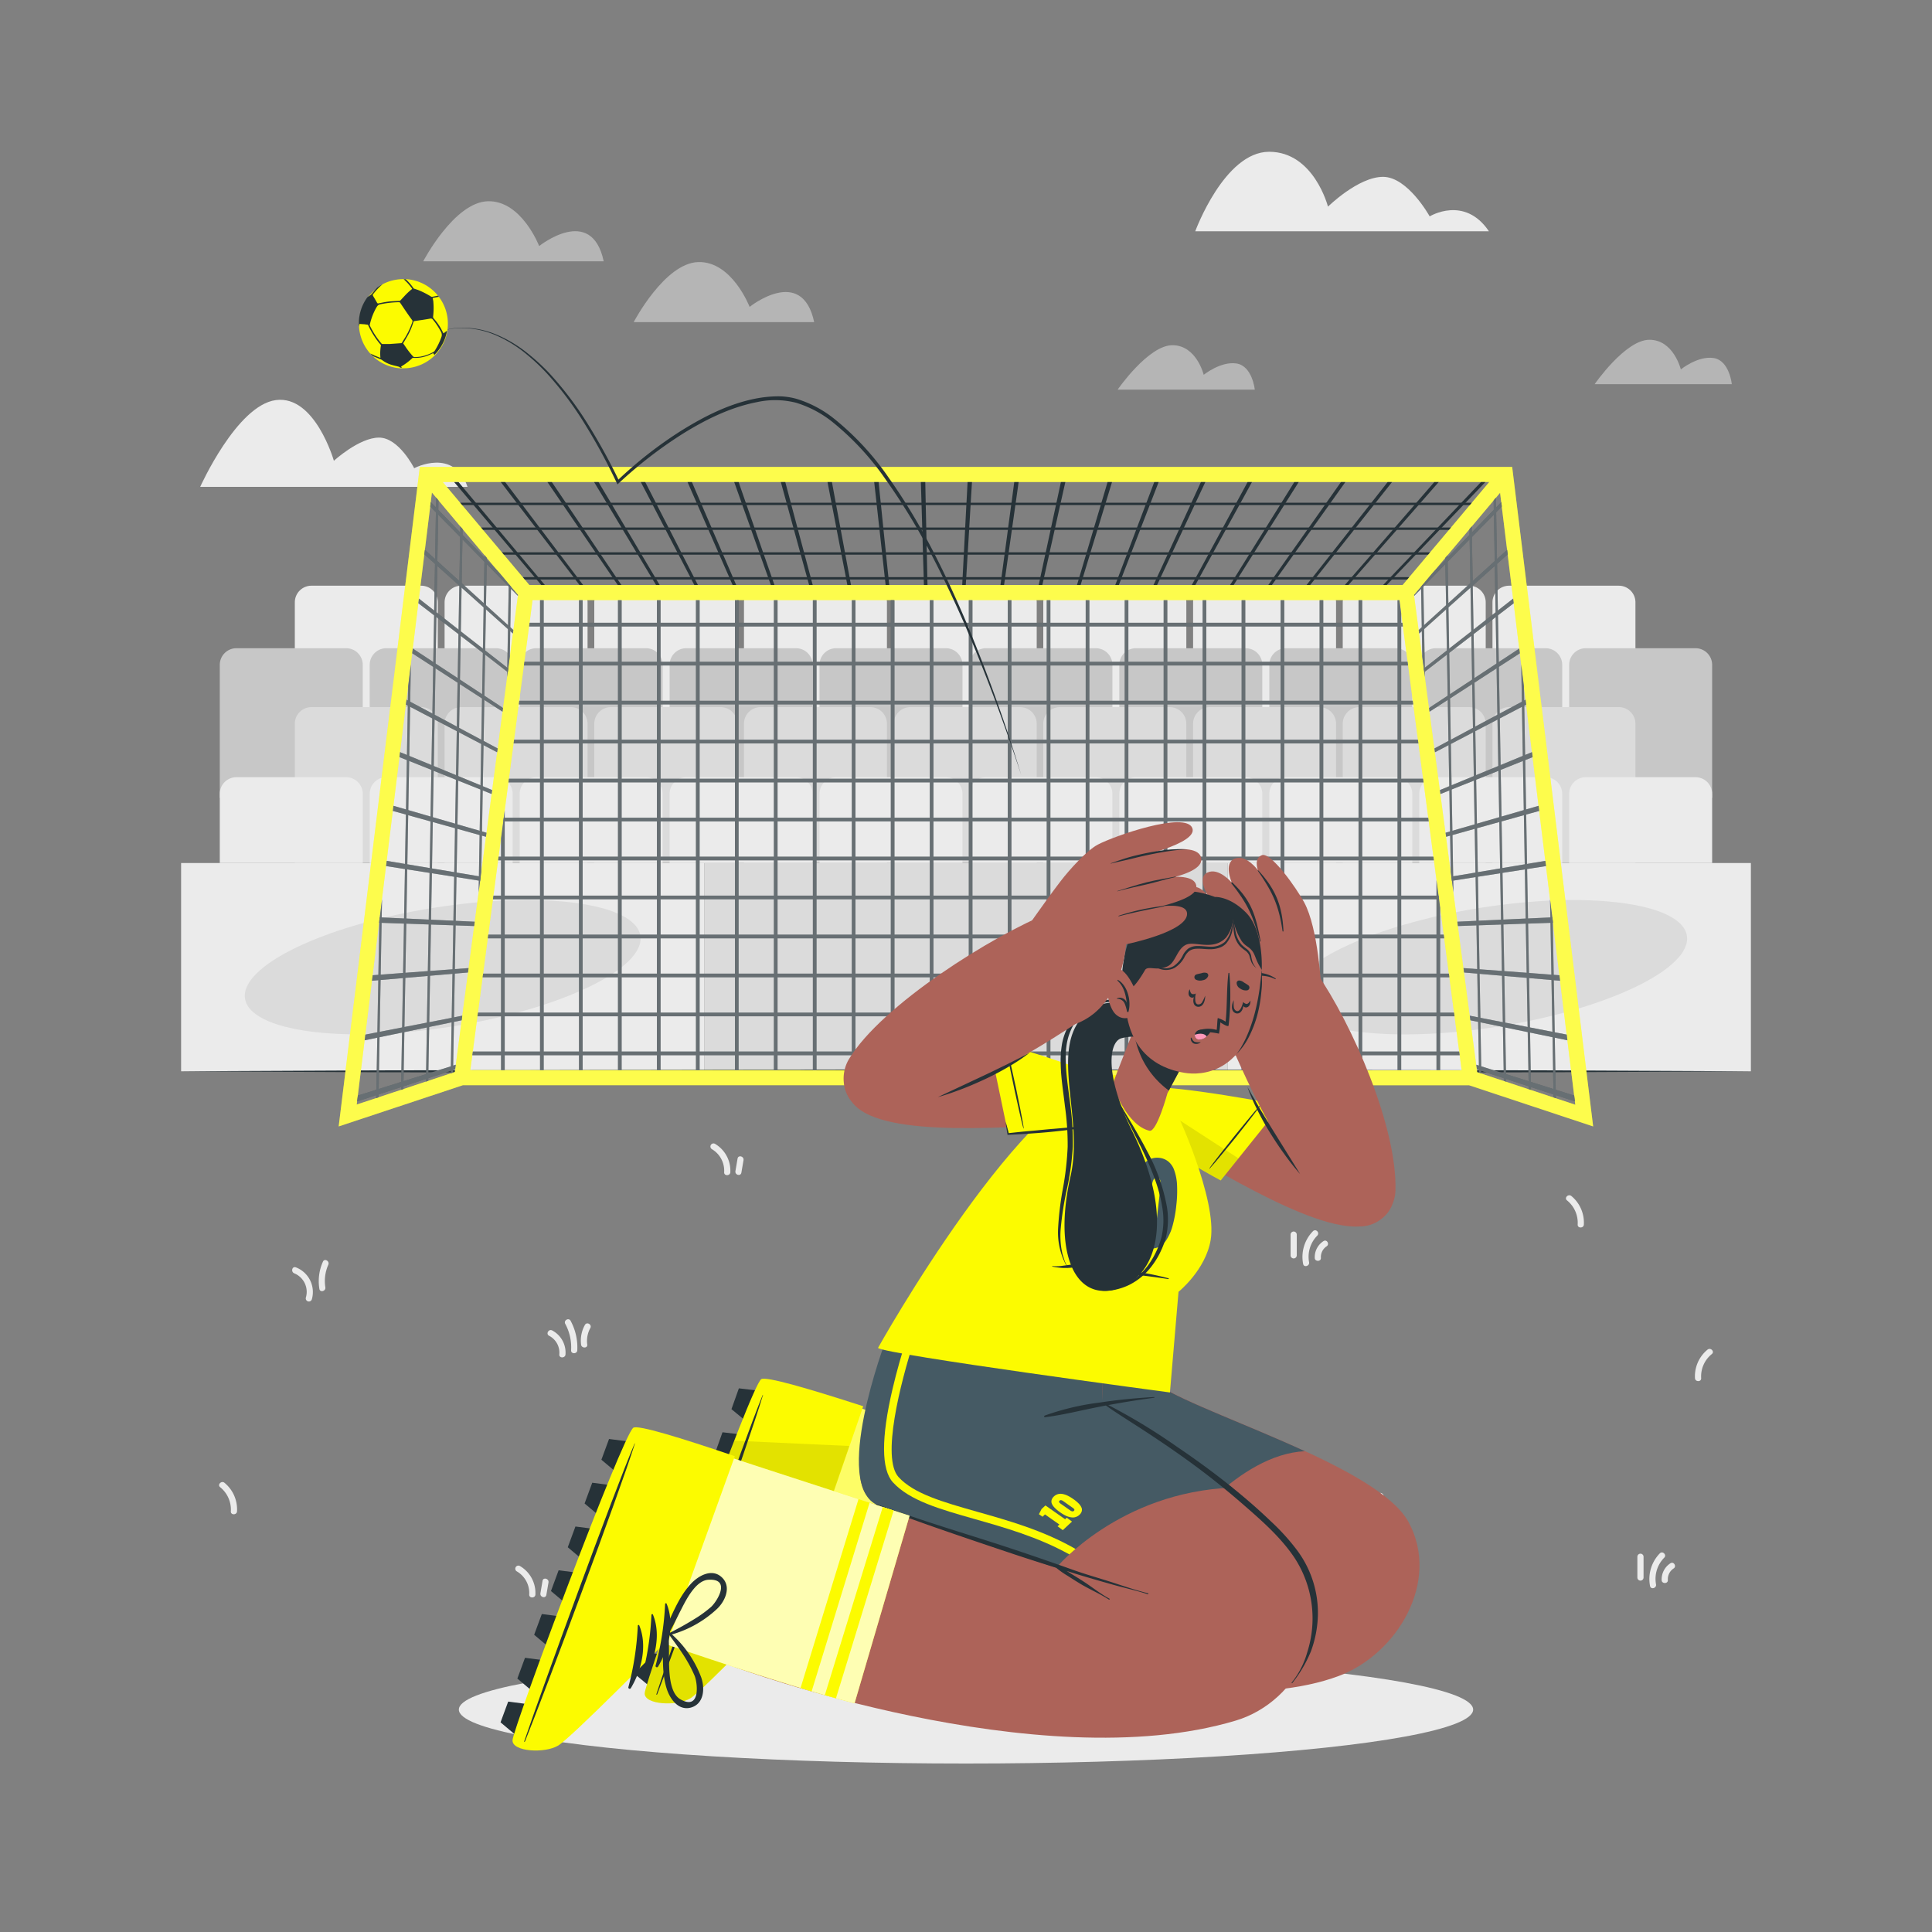 <svg xmlns="http://www.w3.org/2000/svg" viewBox="0 0 500 500"><rect x="0" y="0" width="500" height="500" fill="#808080" stroke="none"/><g id="freepik--background-complete--inject-247"><path d="M385.33,59.85h-76s7.54-20.57,19.13-20.57,15.22,14.2,15.22,14.2,7.82-7.71,14.25-7.71S370,56,370,56,379,50.48,385.33,59.85Z" style="fill:#ebebeb"></path><path d="M324.74,100.84h-35.5s7.93-11.5,14.18-11.5,8.1,7.66,8.1,7.66,4.41-3.57,8.5-2.93S324.74,100.84,324.74,100.84Z" style="fill:#ebebeb;opacity:0.5"></path><path d="M448.19,99.43h-35.5s7.93-11.5,14.18-11.5S435,95.6,435,95.6s4.41-3.58,8.5-2.94S448.19,99.43,448.19,99.43Z" style="fill:#ebebeb;opacity:0.5"></path><path d="M121,126H51.81s9.47-21.14,19.6-22.46,15,15.71,15,15.71,6.54-6,11.68-6,9.1,7.92,9.1,7.92S117.44,115.74,121,126Z" style="fill:#ebebeb"></path><path d="M156.24,67.62H109.53s8-15.31,16.73-15.54,13.28,11.6,13.28,11.6S153.08,52.81,156.24,67.62Z" style="fill:#ebebeb;opacity:0.5"></path><path d="M210.71,83.36H164s8-15.31,16.73-15.54S194,79.42,194,79.42,207.55,68.55,210.71,83.36Z" style="fill:#ebebeb;opacity:0.5"></path><path d="M80.64,151.58H109a4.3,4.3,0,0,1,4.3,4.3v36a0,0,0,0,1,0,0h-37a0,0,0,0,1,0,0v-36A4.3,4.3,0,0,1,80.64,151.58Z" style="fill:#ebebeb"></path><path d="M119.38,151.58h28.38a4.3,4.3,0,0,1,4.3,4.3v36a0,0,0,0,1,0,0h-37a0,0,0,0,1,0,0v-36A4.3,4.3,0,0,1,119.38,151.58Z" style="fill:#ebebeb"></path><path d="M158.12,151.58H186.5a4.3,4.3,0,0,1,4.3,4.3v36a0,0,0,0,1,0,0h-37a0,0,0,0,1,0,0v-36A4.3,4.3,0,0,1,158.12,151.58Z" style="fill:#ebebeb"></path><path d="M196.86,151.58h28.38a4.3,4.3,0,0,1,4.3,4.3v36a0,0,0,0,1,0,0h-37a0,0,0,0,1,0,0v-36A4.3,4.3,0,0,1,196.86,151.58Z" style="fill:#ebebeb"></path><path d="M235.6,151.58H264a4.3,4.3,0,0,1,4.3,4.3v36a0,0,0,0,1,0,0h-37a0,0,0,0,1,0,0v-36A4.3,4.3,0,0,1,235.6,151.58Z" style="fill:#ebebeb"></path><path d="M274.34,151.58h28.38a4.3,4.3,0,0,1,4.3,4.3v36a0,0,0,0,1,0,0H270a0,0,0,0,1,0,0v-36A4.3,4.3,0,0,1,274.34,151.58Z" style="fill:#ebebeb"></path><path d="M313.09,151.58h28.38a4.3,4.3,0,0,1,4.3,4.3v36a0,0,0,0,1,0,0h-37a0,0,0,0,1,0,0v-36A4.3,4.3,0,0,1,313.09,151.58Z" style="fill:#ebebeb"></path><path d="M351.83,151.58H380.2a4.3,4.3,0,0,1,4.3,4.3v36a0,0,0,0,1,0,0h-37a0,0,0,0,1,0,0v-36A4.3,4.3,0,0,1,351.83,151.58Z" style="fill:#ebebeb"></path><path d="M390.57,151.58h28.38a4.3,4.3,0,0,1,4.3,4.3v36a0,0,0,0,1,0,0h-37a0,0,0,0,1,0,0v-36A4.3,4.3,0,0,1,390.57,151.58Z" style="fill:#ebebeb"></path><path d="M61.2,167.76H89.58a4.3,4.3,0,0,1,4.3,4.3v34.42a0,0,0,0,1,0,0h-37a0,0,0,0,1,0,0V172.06A4.3,4.3,0,0,1,61.2,167.76Z" style="fill:#c7c7c7"></path><path d="M100,167.76h28.38a4.3,4.3,0,0,1,4.3,4.3v34.42a0,0,0,0,1,0,0h-37a0,0,0,0,1,0,0V172.06A4.3,4.3,0,0,1,100,167.76Z" style="fill:#c7c7c7"></path><path d="M138.81,167.76h28.38a4.3,4.3,0,0,1,4.3,4.3v34.42a0,0,0,0,1,0,0h-37a0,0,0,0,1,0,0V172.06A4.3,4.3,0,0,1,138.81,167.76Z" style="fill:#c7c7c7"></path><path d="M177.61,167.76H206a4.3,4.3,0,0,1,4.3,4.3v34.42a0,0,0,0,1,0,0h-37a0,0,0,0,1,0,0V172.06A4.3,4.3,0,0,1,177.61,167.76Z" style="fill:#c7c7c7"></path><path d="M216.41,167.76h28.38a4.3,4.3,0,0,1,4.3,4.3v34.42a0,0,0,0,1,0,0h-37a0,0,0,0,1,0,0V172.06A4.3,4.3,0,0,1,216.41,167.76Z" style="fill:#c7c7c7"></path><path d="M255.21,167.76h28.38a4.3,4.3,0,0,1,4.3,4.3v34.42a0,0,0,0,1,0,0h-37a0,0,0,0,1,0,0V172.06A4.3,4.3,0,0,1,255.21,167.76Z" style="fill:#c7c7c7"></path><path d="M294,167.76h28.38a4.3,4.3,0,0,1,4.3,4.3v34.42a0,0,0,0,1,0,0h-37a0,0,0,0,1,0,0V172.06A4.3,4.3,0,0,1,294,167.76Z" style="fill:#c7c7c7"></path><path d="M332.82,167.76h28.38a4.3,4.3,0,0,1,4.3,4.3v34.42a0,0,0,0,1,0,0h-37a0,0,0,0,1,0,0V172.06A4.3,4.3,0,0,1,332.82,167.76Z" style="fill:#c7c7c7"></path><path d="M371.62,167.76H400a4.3,4.3,0,0,1,4.3,4.3v34.42a0,0,0,0,1,0,0h-37a0,0,0,0,1,0,0V172.06A4.3,4.3,0,0,1,371.62,167.76Z" style="fill:#c7c7c7"></path><path d="M410.42,167.76H438.8a4.3,4.3,0,0,1,4.3,4.3v34.42a0,0,0,0,1,0,0h-37a0,0,0,0,1,0,0V172.06A4.3,4.3,0,0,1,410.42,167.76Z" style="fill:#c7c7c7"></path><path d="M80.64,183H109a4.3,4.3,0,0,1,4.3,4.3v36a0,0,0,0,1,0,0h-37a0,0,0,0,1,0,0v-36A4.3,4.3,0,0,1,80.64,183Z" style="fill:#dbdbdb"></path><path d="M119.38,183h28.38a4.3,4.3,0,0,1,4.3,4.3v36a0,0,0,0,1,0,0h-37a0,0,0,0,1,0,0v-36A4.3,4.3,0,0,1,119.38,183Z" style="fill:#dbdbdb"></path><path d="M158.12,183H186.5a4.3,4.3,0,0,1,4.3,4.3v36a0,0,0,0,1,0,0h-37a0,0,0,0,1,0,0v-36A4.3,4.3,0,0,1,158.12,183Z" style="fill:#dbdbdb"></path><path d="M196.86,183h28.38a4.3,4.3,0,0,1,4.3,4.3v36a0,0,0,0,1,0,0h-37a0,0,0,0,1,0,0v-36A4.3,4.3,0,0,1,196.86,183Z" style="fill:#dbdbdb"></path><path d="M235.6,183H264a4.3,4.3,0,0,1,4.3,4.3v36a0,0,0,0,1,0,0h-37a0,0,0,0,1,0,0v-36A4.3,4.3,0,0,1,235.6,183Z" style="fill:#dbdbdb"></path><path d="M274.34,183h28.38a4.3,4.3,0,0,1,4.3,4.3v36a0,0,0,0,1,0,0H270a0,0,0,0,1,0,0v-36A4.3,4.3,0,0,1,274.34,183Z" style="fill:#dbdbdb"></path><path d="M313.09,183h28.38a4.3,4.3,0,0,1,4.3,4.3v36a0,0,0,0,1,0,0h-37a0,0,0,0,1,0,0v-36A4.3,4.3,0,0,1,313.09,183Z" style="fill:#dbdbdb"></path><path d="M351.83,183H380.2a4.3,4.3,0,0,1,4.3,4.3v36a0,0,0,0,1,0,0h-37a0,0,0,0,1,0,0v-36A4.3,4.3,0,0,1,351.83,183Z" style="fill:#dbdbdb"></path><path d="M390.57,183h28.38a4.3,4.3,0,0,1,4.3,4.3v36a0,0,0,0,1,0,0h-37a0,0,0,0,1,0,0v-36A4.3,4.3,0,0,1,390.57,183Z" style="fill:#dbdbdb"></path><path d="M61.2,201.14H89.58a4.3,4.3,0,0,1,4.3,4.3v17.91a0,0,0,0,1,0,0h-37a0,0,0,0,1,0,0V205.44A4.3,4.3,0,0,1,61.2,201.14Z" style="fill:#ebebeb"></path><path d="M100,201.14h28.38a4.3,4.3,0,0,1,4.3,4.3v17.91a0,0,0,0,1,0,0h-37a0,0,0,0,1,0,0V205.44A4.3,4.3,0,0,1,100,201.14Z" style="fill:#ebebeb"></path><path d="M138.81,201.14h28.38a4.3,4.3,0,0,1,4.3,4.3v17.91a0,0,0,0,1,0,0h-37a0,0,0,0,1,0,0V205.44A4.3,4.3,0,0,1,138.81,201.14Z" style="fill:#ebebeb"></path><path d="M177.61,201.14H206a4.3,4.3,0,0,1,4.3,4.3v17.91a0,0,0,0,1,0,0h-37a0,0,0,0,1,0,0V205.44A4.3,4.3,0,0,1,177.61,201.14Z" style="fill:#ebebeb"></path><path d="M216.41,201.14h28.38a4.3,4.3,0,0,1,4.3,4.3v17.91a0,0,0,0,1,0,0h-37a0,0,0,0,1,0,0V205.44A4.3,4.3,0,0,1,216.41,201.14Z" style="fill:#ebebeb"></path><path d="M255.21,201.14h28.38a4.3,4.3,0,0,1,4.3,4.3v17.91a0,0,0,0,1,0,0h-37a0,0,0,0,1,0,0V205.44A4.3,4.3,0,0,1,255.21,201.14Z" style="fill:#ebebeb"></path><path d="M294,201.14h28.38a4.3,4.3,0,0,1,4.3,4.3v17.91a0,0,0,0,1,0,0h-37a0,0,0,0,1,0,0V205.44A4.3,4.3,0,0,1,294,201.14Z" style="fill:#ebebeb"></path><path d="M332.82,201.14h28.38a4.3,4.3,0,0,1,4.3,4.3v17.91a0,0,0,0,1,0,0h-37a0,0,0,0,1,0,0V205.44A4.3,4.3,0,0,1,332.82,201.14Z" style="fill:#ebebeb"></path><path d="M371.62,201.14H400a4.3,4.3,0,0,1,4.3,4.3v17.91a0,0,0,0,1,0,0h-37a0,0,0,0,1,0,0V205.44A4.3,4.3,0,0,1,371.62,201.14Z" style="fill:#ebebeb"></path><path d="M410.42,201.14H438.8a4.3,4.3,0,0,1,4.3,4.3v17.91a0,0,0,0,1,0,0h-37a0,0,0,0,1,0,0V205.44A4.3,4.3,0,0,1,410.42,201.14Z" style="fill:#ebebeb"></path><rect x="182.29" y="223.35" width="135.42" height="53.9" style="fill:#dbdbdb"></rect><rect x="317.71" y="223.35" width="135.42" height="53.9" style="fill:#ebebeb"></rect><ellipse cx="385.42" cy="250.3" rx="51.8" ry="15.54" transform="translate(-34.61 63.83) rotate(-9.06)" style="fill:#dbdbdb"></ellipse><rect x="46.87" y="223.35" width="135.42" height="53.9" style="fill:#ebebeb"></rect><ellipse cx="114.58" cy="250.3" rx="51.8" ry="15.54" transform="translate(-38 21.17) rotate(-9.06)" style="fill:#dbdbdb"></ellipse></g><g id="freepik--Shadow--inject-247"><ellipse cx="250" cy="442.44" rx="131.25" ry="13.96" style="fill:#ebebeb"></ellipse></g><g id="freepik--Floor--inject-247"><polygon points="46.87 277.25 97.65 277.01 148.44 276.92 250 276.75 351.56 276.92 402.35 277.01 453.13 277.25 402.35 277.5 351.56 277.58 250 277.75 148.44 277.58 97.65 277.5 46.87 277.25" style="fill:#263238"></polygon></g><g id="freepik--Grass--inject-247"><path d="M222.7,413c-.95-.39-1.36,1.15-.42,1.54a5.19,5.19,0,0,1,3,6.28.8.8,0,0,0,1.54.42A6.83,6.83,0,0,0,222.7,413Z" style="fill:#ebebeb"></path><path d="M229.7,411.47a12.36,12.36,0,0,0-.93,7.07c.16,1,1.7.58,1.55-.43a10.24,10.24,0,0,1,.76-5.83C231.49,411.34,230.11,410.53,229.7,411.47Z" style="fill:#ebebeb"></path><path d="M76.59,328c-1-.4-1.37,1.15-.43,1.54a5.18,5.18,0,0,1,3,6.27.8.8,0,0,0,1.55.43A6.83,6.83,0,0,0,76.59,328Z" style="fill:#ebebeb"></path><path d="M83.58,326.51a12.27,12.27,0,0,0-.92,7.07c.16,1,1.7.58,1.54-.42a10.43,10.43,0,0,1,.76-5.84C85.38,326.39,84,325.57,83.58,326.51Z" style="fill:#ebebeb"></path><path d="M348.12,388.2c-.91-.48-1.71.9-.8,1.38a4.92,4.92,0,0,1,2.64,4.84c-.08,1,1.52,1,1.6,0A6.48,6.48,0,0,0,348.12,388.2Z" style="fill:#ebebeb"></path><path d="M352.88,385.7c-.48-.91-1.87-.1-1.38.81a12.67,12.67,0,0,1,1.51,6.83c-.05,1,1.55,1,1.6,0A14.42,14.42,0,0,0,352.88,385.7Z" style="fill:#ebebeb"></path><path d="M356.59,386.76a8.33,8.33,0,0,0-1,5.1c.13,1,1.73,1,1.6,0a6.88,6.88,0,0,1,.8-4.29C358.47,386.67,357.09,385.86,356.59,386.76Z" style="fill:#ebebeb"></path><path d="M142.91,344.32c-.91-.48-1.72.9-.8,1.38a4.92,4.92,0,0,1,2.64,4.84c-.08,1,1.52,1,1.6,0A6.49,6.49,0,0,0,142.91,344.32Z" style="fill:#ebebeb"></path><path d="M147.67,341.82c-.49-.91-1.87-.1-1.38.8a12.73,12.73,0,0,1,1.51,6.84c-.05,1,1.55,1,1.6,0A14.42,14.42,0,0,0,147.67,341.82Z" style="fill:#ebebeb"></path><path d="M151.38,342.88a8.33,8.33,0,0,0-1,5.1c.12,1,1.73,1,1.6,0a6.88,6.88,0,0,1,.8-4.29C153.26,342.78,151.88,342,151.38,342.88Z" style="fill:#ebebeb"></path><path d="M134.56,405.29a.8.8,0,0,0-.81,1.38,6.48,6.48,0,0,1,3.21,6c-.05,1,1.55,1,1.6,0A8.07,8.07,0,0,0,134.56,405.29Z" style="fill:#ebebeb"></path><path d="M140.41,409.11c-.18,1.08-.37,2.15-.55,3.22s1.37,1.44,1.54.42l.55-3.21C142.12,408.53,140.58,408.1,140.41,409.11Z" style="fill:#ebebeb"></path><path d="M243.42,350a.8.8,0,0,0-.81,1.38,6.5,6.5,0,0,1,3.22,6c-.06,1,1.54,1,1.6,0A8.12,8.12,0,0,0,243.42,350Z" style="fill:#ebebeb"></path><path d="M249.27,353.85c-.18,1.07-.36,2.14-.55,3.21s1.37,1.44,1.54.43.37-2.15.56-3.22S249.45,352.83,249.27,353.85Z" style="fill:#ebebeb"></path><path d="M185,296a.8.8,0,0,0-.8,1.38,6.48,6.48,0,0,1,3.21,6c-.05,1,1.54,1,1.6,0A8.06,8.06,0,0,0,185,296Z" style="fill:#ebebeb"></path><path d="M190.88,299.84c-.19,1.08-.37,2.15-.55,3.22s1.36,1.44,1.54.42.37-2.14.55-3.21S191.05,298.83,190.88,299.84Z" style="fill:#ebebeb"></path><path d="M58.1,383.75c-.78-.65-1.92.47-1.13,1.13a7.44,7.44,0,0,1,2.77,6.26c-.06,1,1.54,1,1.6,0A8.91,8.91,0,0,0,58.1,383.75Z" style="fill:#ebebeb"></path><path d="M406.67,309.53c-.79-.65-1.93.48-1.13,1.13a7.45,7.45,0,0,1,2.76,6.26c-.05,1,1.55,1,1.6,0A8.93,8.93,0,0,0,406.67,309.53Z" style="fill:#ebebeb"></path><path d="M441.9,349.29c.78-.65,1.92.47,1.13,1.13a7.41,7.41,0,0,0-2.77,6.26c.06,1-1.54,1-1.6,0A8.91,8.91,0,0,1,441.9,349.29Z" style="fill:#ebebeb"></path><path d="M429.57,402a9.51,9.51,0,0,0-2.54,8.45c.19,1,1.73.59,1.55-.42a7.78,7.78,0,0,1,2.12-6.9C431.42,402.41,430.29,401.28,429.57,402Z" style="fill:#ebebeb"></path><path d="M423.75,402.89v5.37a.8.8,0,0,0,1.6,0v-5.37A.8.8,0,0,0,423.75,402.89Z" style="fill:#ebebeb"></path><path d="M432.3,404.58a4.94,4.94,0,0,0-2.26,4.35c0,1,1.65,1,1.6,0a3.32,3.32,0,0,1,1.47-3C434,405.4,433.16,404,432.3,404.58Z" style="fill:#ebebeb"></path><path d="M339.79,318.64a9.47,9.47,0,0,0-2.54,8.46c.18,1,1.72.58,1.54-.43a7.79,7.79,0,0,1,2.13-6.9C341.63,319,340.51,317.9,339.79,318.64Z" style="fill:#ebebeb"></path><path d="M334,319.52v5.36a.8.8,0,0,0,1.6,0v-5.36A.8.8,0,0,0,334,319.52Z" style="fill:#ebebeb"></path><path d="M342.52,321.2a4.93,4.93,0,0,0-2.26,4.35c0,1,1.64,1,1.59,0a3.32,3.32,0,0,1,1.47-3C344.18,322,343.38,320.64,342.52,321.2Z" style="fill:#ebebeb"></path></g><g id="freepik--soccer-goal--inject-247"><path d="M391.35,120.84H108.65l-21,170.68,32.13-10.66H380.18l32.13,10.66Zm-5.94,3.91L363,151.4H137l-22.42-26.65ZM92.32,285.85l19.46-158.37L134.06,154,117.71,277.43Zm29.4-8.9,16.1-121.64H362.18L378.28,277ZM365.94,154h0l22.28-26.46,19.46,158.36-25.39-8.42Z" style="fill:#FCFB00"></path><polygon points="363.07 162.13 136.93 162.13 137.05 161.18 362.95 161.18 363.07 162.13" style="fill:#263238"></polygon><polygon points="364.41 172.22 135.59 172.22 135.72 171.27 364.28 171.27 364.41 172.22" style="fill:#263238"></polygon><polygon points="365.74 182.31 134.26 182.31 134.38 181.36 365.62 181.36 365.74 182.31" style="fill:#263238"></polygon><polygon points="367.08 192.4 132.92 192.4 133.04 191.44 366.96 191.44 367.08 192.4" style="fill:#263238"></polygon><polygon points="368.42 202.48 131.58 202.48 131.71 201.53 368.29 201.53 368.42 202.48" style="fill:#263238"></polygon><polygon points="369.75 212.57 130.25 212.57 130.37 211.62 369.63 211.62 369.75 212.57" style="fill:#263238"></polygon><polygon points="371.09 222.65 128.91 222.65 129.03 221.7 370.97 221.7 371.09 222.65" style="fill:#263238"></polygon><polygon points="372.43 232.74 127.57 232.74 127.7 231.79 372.3 231.79 372.43 232.74" style="fill:#263238"></polygon><polygon points="373.76 242.84 126.24 242.84 126.36 241.88 373.64 241.88 373.76 242.84" style="fill:#263238"></polygon><polygon points="375.1 252.92 124.9 252.92 125.03 251.97 374.98 251.97 375.1 252.92" style="fill:#263238"></polygon><polygon points="376.44 263.01 123.56 263.01 123.7 262.06 376.3 262.06 376.44 263.01" style="fill:#263238"></polygon><polygon points="377.77 273.09 122.23 273.09 122.36 272.14 377.64 272.14 377.77 273.09" style="fill:#263238"></polygon><rect x="301.15" y="155.32" width="0.95" height="121.63" style="fill:#263238"></rect><rect x="291.07" y="155.32" width="0.95" height="121.63" style="fill:#263238"></rect><rect x="311.24" y="155.32" width="0.95" height="121.63" style="fill:#263238"></rect><rect x="321.33" y="155.32" width="0.95" height="121.63" style="fill:#263238"></rect><rect x="331.42" y="155.32" width="0.95" height="121.63" style="fill:#263238"></rect><rect x="341.51" y="155.32" width="0.95" height="121.63" style="fill:#263238"></rect><rect x="351.59" y="155.32" width="0.95" height="121.63" style="fill:#263238"></rect><polygon points="362.63 158.75 362.63 276.95 361.68 276.95 361.68 155.32 362.17 155.32 362.63 158.75" style="fill:#263238"></polygon><polygon points="372.71 234.92 372.71 276.95 371.76 276.95 371.76 227.75 372.3 231.79 372.43 232.74 372.71 234.92" style="fill:#263238"></polygon><rect x="280.98" y="155.32" width="0.95" height="121.63" style="fill:#263238"></rect><rect x="270.89" y="155.32" width="0.95" height="121.63" style="fill:#263238"></rect><rect x="260.81" y="155.32" width="0.95" height="121.63" style="fill:#263238"></rect><rect x="250.72" y="155.32" width="0.95" height="121.63" style="fill:#263238"></rect><rect x="240.63" y="155.32" width="0.95" height="121.63" style="fill:#263238"></rect><rect x="230.54" y="155.32" width="0.95" height="121.63" style="fill:#263238"></rect><rect x="220.45" y="155.32" width="0.95" height="121.63" style="fill:#263238"></rect><rect x="210.37" y="155.32" width="0.95" height="121.63" style="fill:#263238"></rect><rect x="200.28" y="155.32" width="0.95" height="121.63" style="fill:#263238"></rect><rect x="190.2" y="155.32" width="0.95" height="121.63" style="fill:#263238"></rect><rect x="180.11" y="155.32" width="0.95" height="121.63" style="fill:#263238"></rect><rect x="170.01" y="155.32" width="0.95" height="121.63" style="fill:#263238"></rect><rect x="159.93" y="155.32" width="0.95" height="121.63" style="fill:#263238"></rect><rect x="149.84" y="155.32" width="0.95" height="121.63" style="fill:#263238"></rect><rect x="139.76" y="155.32" width="0.95" height="121.63" style="fill:#263238"></rect><polygon points="130.62 209.75 130.62 276.95 129.67 276.95 129.67 216.93 130.25 212.57 130.37 211.62 130.62 209.75" style="fill:#263238"></polygon><polygon points="134.06 153.97 134.03 154.22 132.24 152.4 131.65 151.8 125.96 145.99 125.37 145.38 119.68 139.59 119.09 138.98 113.4 133.18 112.81 132.58 111.34 131.08 111.48 129.94 112.84 131.34 113.43 131.94 119.11 137.8 119.71 138.41 125.39 144.28 125.97 144.89 129.36 148.38 131.66 151.13 132.25 151.83 134.06 153.97" style="fill:#263238"></polygon><polygon points="132.86 163.04 132.74 163.96 132.05 163.35 131.46 162.82 125.76 157.71 125.16 157.19 119.46 152.09 118.87 151.56 113.17 146.46 112.58 145.92 109.82 143.46 109.96 142.29 112.6 144.67 113.19 145.21 118.89 150.38 119.48 150.91 125.18 156.08 125.78 156.62 131.48 161.79 132.07 162.33 132.86 163.04" style="fill:#263238"></polygon><polygon points="131.54 173 131.42 173.94 131.26 173.84 125.55 169.42 124.96 168.97 119.24 164.57 118.65 164.11 112.94 159.71 112.35 159.25 108.27 156.12 108.41 154.91 112.36 158 112.96 158.47 118.67 162.93 119.26 163.4 124.98 167.86 125.57 168.33 131.28 172.8 131.54 173" style="fill:#263238"></polygon><polygon points="130.18 183.21 130.06 184.19 125.34 181.14 124.75 180.76 119.02 177.06 118.42 176.67 112.71 172.97 112.11 172.58 106.68 169.07 106.83 167.84 112.13 171.33 112.73 171.73 118.45 175.49 119.04 175.88 124.77 179.65 125.36 180.04 130.18 183.21" style="fill:#263238"></polygon><polygon points="128.8 193.7 128.66 194.69 125.14 192.85 124.54 192.54 118.81 189.54 118.21 189.22 112.47 186.23 111.87 185.92 106.14 182.92 105.54 182.6 105.04 182.35 105.2 181.08 105.56 181.27 106.16 181.6 111.9 184.66 112.5 184.98 118.22 188.04 118.82 188.37 124.56 191.44 125.16 191.75 128.8 193.7" style="fill:#263238"></polygon><polygon points="127.37 204.47 127.24 205.49 124.93 204.57 124.33 204.32 118.59 202.03 117.99 201.79 112.24 199.49 111.64 199.24 105.89 196.94 105.29 196.71 103.37 195.94 103.53 194.65 105.32 195.38 105.92 195.62 111.66 197.99 112.26 198.24 118.01 200.6 118.61 200.85 124.35 203.22 124.95 203.47 127.37 204.47" style="fill:#263238"></polygon><polygon points="125.91 215.51 125.77 216.56 124.73 216.27 124.12 216.11 118.37 214.5 117.76 214.34 112 212.74 111.41 212.58 105.64 210.97 105.04 210.8 101.66 209.87 101.82 208.54 105.07 209.48 105.67 209.65 111.42 211.32 112.02 211.49 117.79 213.16 118.39 213.34 124.14 215 124.75 215.18 125.91 215.51" style="fill:#263238"></polygon><polygon points="124.41 226.86 124.27 227.95 123.92 227.9 118.14 226.99 117.54 226.9 111.78 226 111.17 225.9 105.39 225 104.8 224.91 99.91 224.14 100.08 222.79 104.81 223.58 105.42 223.68 111.2 224.65 111.8 224.75 117.56 225.71 118.17 225.82 123.94 226.78 124.41 226.86" style="fill:#263238"></polygon><polygon points="122.86 238.54 122.72 239.66 117.92 239.49 117.32 239.47 111.54 239.27 110.94 239.25 105.15 239.04 104.55 239.03 98.76 238.83 98.16 238.81 98.11 238.81 98.17 238.29 98.17 238.24 98.28 237.41 98.78 237.43 104.57 237.7 105.18 237.72 110.96 237.99 111.56 238.02 117.34 238.28 117.94 238.31 122.86 238.54" style="fill:#263238"></polygon><polygon points="121.27 250.54 121.12 251.68 117.7 251.97 117.1 252.03 111.3 252.52 110.7 252.58 104.9 253.07 104.29 253.13 98.5 253.62 97.9 253.68 96.27 253.82 96.44 252.39 97.92 252.28 98.52 252.24 104.32 251.8 104.92 251.75 110.72 251.32 111.33 251.28 117.12 250.85 117.72 250.8 121.27 250.54" style="fill:#263238"></polygon><polygon points="119.64 262.86 119.49 264.05 117.48 264.46 116.88 264.58 111.07 265.78 110.47 265.91 104.65 267.11 104.05 267.23 98.23 268.43 97.64 268.55 94.37 269.23 94.55 267.75 97.66 267.15 98.26 267.03 104.07 265.9 104.67 265.78 110.48 264.65 111.09 264.54 116.9 263.41 117.5 263.28 119.64 262.86" style="fill:#263238"></polygon><polygon points="117.96 275.55 117.8 276.77 117.27 276.95 116.66 277.14 110.84 279.04 110.23 279.24 104.41 281.14 103.8 281.34 97.98 283.24 97.38 283.43 92.43 285.04 92.61 283.53 97.4 282.02 98 281.83 103.82 280 104.43 279.81 110.26 277.98 110.86 277.79 116.68 275.96 117.28 275.76 117.96 275.55" style="fill:#263238"></polygon><polygon points="132.25 151.83 132.24 152.4 132.07 162.33 132.05 163.35 131.94 169.98 131.54 173 131.42 173.94 131.25 175.21 131.26 173.84 131.28 172.8 131.46 162.82 131.48 161.79 131.65 151.8 131.66 151.13 132.25 151.83" style="fill:#263238"></polygon><polygon points="125.4 143.67 125.98 144.38 125.97 144.89 125.96 145.99 125.78 156.62 125.76 157.71 125.57 168.33 125.55 169.42 125.36 180.04 125.34 181.14 125.16 191.75 125.14 192.85 124.95 203.47 124.93 204.57 124.75 215.18 124.73 216.27 124.56 225.7 124.41 226.86 124.27 227.95 123.87 230.95 123.92 227.9 123.94 226.78 124.12 216.11 124.14 215 124.33 204.32 124.35 203.22 124.54 192.54 124.56 191.44 124.75 180.76 124.77 179.65 124.96 168.97 124.98 167.86 125.16 157.19 125.18 156.08 125.37 145.38 125.39 144.28 125.4 143.67" style="fill:#263238"></polygon><polygon points="119.73 136.93 119.71 138.41 119.68 139.59 119.48 150.91 119.46 152.09 119.26 163.4 119.24 164.57 119.04 175.88 119.02 177.06 118.82 188.37 118.81 189.54 118.61 200.85 118.59 202.03 118.39 213.34 118.37 214.5 118.17 225.82 118.14 226.99 117.94 238.31 117.92 239.49 117.72 250.8 117.7 251.97 117.5 263.28 117.48 264.46 117.28 275.76 117.27 276.95 117.26 277.58 116.65 277.79 116.66 277.14 116.68 275.96 116.88 264.58 116.9 263.41 117.1 252.03 117.12 250.85 117.32 239.47 117.34 238.28 117.54 226.9 117.56 225.71 117.76 214.34 117.79 213.16 117.99 201.79 118.01 200.6 118.21 189.22 118.22 188.04 118.42 176.67 118.45 175.49 118.65 164.11 118.67 162.93 118.87 151.56 118.89 150.38 119.09 138.98 119.11 137.8 119.14 136.23 119.73 136.93" style="fill:#263238"></polygon><polygon points="113.47 129.49 113.43 131.94 113.4 133.18 113.19 145.21 113.17 146.46 112.96 158.47 112.94 159.71 112.73 171.73 112.71 172.97 112.5 184.98 112.47 186.23 112.26 198.24 112.24 199.49 112.02 211.49 112 212.74 111.8 224.75 111.78 226 111.56 238.02 111.54 239.27 111.33 251.28 111.3 252.52 111.09 264.54 111.07 265.78 110.86 277.79 110.84 279.04 110.83 279.72 110.22 279.92 110.23 279.24 110.26 277.98 110.47 265.91 110.48 264.65 110.7 252.58 110.72 251.32 110.94 239.25 110.96 237.99 111.17 225.9 111.2 224.65 111.41 212.58 111.42 211.32 111.64 199.24 111.66 197.99 111.87 185.92 111.9 184.66 112.11 172.58 112.13 171.33 112.35 159.25 112.36 158 112.58 145.92 112.6 144.67 112.81 132.58 112.84 131.34 112.88 128.78 113.47 129.49" style="fill:#263238"></polygon><polygon points="105.63 177.58 106.33 171.92 106.16 181.6 106.14 182.92 105.92 195.62 105.89 196.94 105.67 209.65 105.64 210.97 105.42 223.68 105.39 225 105.18 237.72 105.15 239.04 104.92 251.75 104.9 253.07 104.67 265.78 104.65 267.11 104.43 279.81 104.41 281.14 104.4 281.85 103.79 282.06 103.8 281.34 103.82 280 104.05 267.23 104.07 265.9 104.29 253.13 104.32 251.8 104.55 239.03 104.57 237.7 104.8 224.91 104.81 223.58 105.04 210.8 105.07 209.48 105.29 196.71 105.32 195.38 105.54 182.6 105.56 181.27 105.63 177.62 105.63 177.58" style="fill:#263238"></polygon><polygon points="98.87 232.69 98.78 237.43 98.76 238.83 98.52 252.24 98.5 253.62 98.26 267.03 98.23 268.43 98 281.83 97.98 283.24 97.96 283.99 97.36 284.19 97.38 283.43 97.4 282.02 97.64 268.55 97.66 267.15 97.9 253.68 97.92 252.28 98.16 238.81 98.17 238.29 98.17 238.24 98.28 237.41 98.87 232.69" style="fill:#263238"></polygon><polygon points="365.96 153.97 365.99 154.22 367.78 152.4 368.37 151.8 374.06 145.99 374.65 145.38 380.34 139.59 380.93 138.98 386.62 133.18 387.21 132.58 388.68 131.08 388.54 129.94 387.18 131.34 386.59 131.94 380.91 137.8 380.31 138.41 374.63 144.28 374.05 144.89 370.66 148.38 368.36 151.13 367.77 151.83 365.96 153.97" style="fill:#263238"></polygon><polygon points="367.16 163.04 367.28 163.96 367.97 163.35 368.56 162.82 374.26 157.71 374.86 157.19 380.56 152.09 381.15 151.56 386.85 146.46 387.44 145.92 390.2 143.46 390.06 142.29 387.42 144.67 386.83 145.21 381.13 150.38 380.54 150.91 374.84 156.08 374.25 156.62 368.54 161.79 367.95 162.33 367.16 163.04" style="fill:#263238"></polygon><polygon points="368.48 173 368.6 173.94 368.75 173.84 374.47 169.42 375.06 168.97 380.78 164.57 381.37 164.11 387.08 159.71 387.67 159.25 391.75 156.12 391.61 154.91 387.65 158 387.06 158.47 381.35 162.93 380.76 163.4 375.04 167.86 374.45 168.33 368.74 172.8 368.48 173" style="fill:#263238"></polygon><polygon points="369.84 183.21 369.96 184.19 374.68 181.14 375.27 180.76 381 177.06 381.6 176.67 387.31 172.97 387.91 172.58 393.34 169.07 393.19 167.84 387.89 171.33 387.29 171.73 381.57 175.49 380.98 175.88 375.25 179.65 374.66 180.04 369.84 183.21" style="fill:#263238"></polygon><polygon points="371.23 193.7 371.36 194.69 374.88 192.85 375.48 192.54 381.22 189.54 381.81 189.22 387.55 186.23 388.15 185.92 393.88 182.92 394.48 182.6 394.98 182.35 394.82 181.08 394.45 181.27 393.86 181.6 388.12 184.66 387.52 184.98 381.8 188.04 381.2 188.37 375.46 191.44 374.86 191.75 371.23 193.7" style="fill:#263238"></polygon><polygon points="372.65 204.47 372.78 205.49 375.09 204.57 375.69 204.32 381.43 202.03 382.03 201.79 387.78 199.49 388.38 199.24 394.13 196.94 394.73 196.71 396.65 195.94 396.49 194.65 394.7 195.38 394.1 195.62 388.36 197.99 387.76 198.24 382.01 200.6 381.42 200.85 375.67 203.22 375.07 203.47 372.65 204.47" style="fill:#263238"></polygon><polygon points="374.11 215.51 374.25 216.56 375.29 216.27 375.9 216.11 381.65 214.5 382.26 214.34 388.02 212.74 388.61 212.58 394.38 210.97 394.98 210.8 398.36 209.87 398.2 208.54 394.95 209.48 394.35 209.65 388.6 211.32 388 211.49 382.23 213.16 381.63 213.34 375.88 215 375.27 215.18 374.11 215.51" style="fill:#263238"></polygon><polygon points="375.61 226.86 375.75 227.95 376.1 227.9 381.88 226.99 382.48 226.9 388.24 226 388.85 225.9 394.63 225 395.22 224.91 400.12 224.14 399.94 222.79 395.2 223.58 394.6 223.68 388.82 224.65 388.23 224.75 382.46 225.71 381.85 225.82 376.08 226.78 375.61 226.86" style="fill:#263238"></polygon><polygon points="377.16 238.54 377.3 239.66 382.1 239.49 382.7 239.47 388.48 239.27 389.08 239.25 394.87 239.04 395.47 239.03 401.26 238.83 401.86 238.81 401.91 238.81 401.85 238.29 401.85 238.24 401.74 237.41 401.24 237.43 395.45 237.7 394.84 237.72 389.06 237.99 388.46 238.02 382.68 238.28 382.08 238.31 377.16 238.54" style="fill:#263238"></polygon><polygon points="378.75 250.54 378.9 251.68 382.32 251.97 382.92 252.03 388.72 252.52 389.32 252.58 395.12 253.07 395.73 253.13 401.52 253.62 402.12 253.68 403.75 253.82 403.58 252.39 402.1 252.28 401.5 252.24 395.7 251.8 395.1 251.75 389.3 251.32 388.69 251.28 382.9 250.85 382.3 250.8 378.75 250.54" style="fill:#263238"></polygon><polygon points="380.38 262.86 380.53 264.05 382.54 264.46 383.14 264.58 388.95 265.78 389.55 265.91 395.37 267.11 395.98 267.23 401.79 268.43 402.38 268.55 405.65 269.23 405.47 267.75 402.36 267.15 401.76 267.03 395.95 265.9 395.35 265.78 389.54 264.65 388.93 264.54 383.13 263.41 382.52 263.28 380.38 262.86" style="fill:#263238"></polygon><polygon points="382.06 275.55 382.22 276.77 382.75 276.95 383.36 277.14 389.18 279.04 389.79 279.24 395.61 281.14 396.22 281.34 402.04 283.24 402.64 283.43 407.59 285.04 407.41 283.53 402.62 282.02 402.02 281.83 396.2 280 395.6 279.81 389.76 277.98 389.16 277.79 383.34 275.96 382.74 275.76 382.06 275.55" style="fill:#263238"></polygon><polygon points="367.77 151.83 367.78 152.4 367.95 162.33 367.97 163.35 368.08 169.98 368.48 173 368.6 173.94 368.77 175.21 368.75 173.84 368.74 172.8 368.56 162.82 368.54 161.79 368.37 151.8 368.36 151.13 367.77 151.83" style="fill:#263238"></polygon><polygon points="374.63 143.67 374.04 144.38 374.05 144.89 374.06 145.99 374.25 156.62 374.26 157.71 374.45 168.33 374.47 169.42 374.66 180.04 374.68 181.14 374.86 191.75 374.88 192.85 375.07 203.47 375.09 204.57 375.27 215.18 375.29 216.27 375.46 225.7 375.61 226.86 375.75 227.95 376.15 230.95 376.1 227.9 376.08 226.78 375.9 216.11 375.88 215 375.69 204.32 375.67 203.22 375.48 192.54 375.46 191.44 375.27 180.76 375.25 179.65 375.06 168.97 375.04 167.86 374.86 157.19 374.84 156.08 374.65 145.38 374.63 144.28 374.63 143.67" style="fill:#263238"></polygon><polygon points="380.3 136.93 380.31 138.41 380.34 139.59 380.54 150.91 380.56 152.09 380.76 163.4 380.78 164.57 380.98 175.88 381 177.06 381.2 188.37 381.22 189.54 381.42 200.85 381.43 202.03 381.63 213.34 381.65 214.5 381.85 225.82 381.88 226.99 382.08 238.31 382.1 239.49 382.3 250.8 382.32 251.97 382.52 263.28 382.54 264.46 382.74 275.76 382.75 276.95 382.76 277.58 383.37 277.79 383.36 277.14 383.34 275.96 383.14 264.58 383.13 263.41 382.92 252.03 382.9 250.85 382.7 239.47 382.68 238.28 382.48 226.9 382.46 225.71 382.26 214.34 382.23 213.16 382.03 201.79 382.01 200.6 381.81 189.22 381.8 188.04 381.6 176.67 381.57 175.49 381.37 164.11 381.35 162.93 381.15 151.56 381.13 150.38 380.93 138.98 380.91 137.8 380.88 136.23 380.3 136.93" style="fill:#263238"></polygon><polygon points="386.55 129.49 386.59 131.94 386.62 133.18 386.83 145.21 386.85 146.46 387.06 158.47 387.08 159.71 387.29 171.73 387.31 172.97 387.52 184.98 387.55 186.23 387.76 198.24 387.78 199.49 388 211.49 388.02 212.74 388.23 224.75 388.24 226 388.46 238.02 388.48 239.27 388.69 251.28 388.72 252.52 388.93 264.54 388.95 265.78 389.16 277.79 389.18 279.04 389.19 279.72 389.8 279.92 389.79 279.24 389.76 277.98 389.55 265.91 389.54 264.65 389.32 252.58 389.3 251.32 389.08 239.25 389.06 237.99 388.85 225.9 388.82 224.65 388.61 212.58 388.6 211.32 388.38 199.24 388.36 197.99 388.15 185.92 388.12 184.66 387.91 172.58 387.89 171.33 387.67 159.25 387.65 158 387.44 145.92 387.42 144.67 387.21 132.58 387.18 131.34 387.14 128.78 386.55 129.49" style="fill:#263238"></polygon><polygon points="394.39 177.58 393.69 171.92 393.86 181.6 393.88 182.92 394.1 195.62 394.13 196.94 394.35 209.65 394.38 210.97 394.6 223.68 394.63 225 394.84 237.72 394.87 239.04 395.1 251.75 395.12 253.07 395.35 265.78 395.37 267.11 395.6 279.81 395.61 281.14 395.62 281.85 396.23 282.06 396.22 281.34 396.2 280 395.98 267.23 395.95 265.9 395.73 253.13 395.7 251.8 395.47 239.03 395.45 237.7 395.22 224.91 395.2 223.58 394.98 210.8 394.95 209.48 394.73 196.71 394.7 195.38 394.48 182.6 394.45 181.27 394.39 177.62 394.39 177.58" style="fill:#263238"></polygon><polygon points="401.15 232.69 401.24 237.43 401.26 238.83 401.5 252.24 401.52 253.62 401.76 267.03 401.79 268.43 402.02 281.83 402.04 283.24 402.06 283.99 402.66 284.19 402.64 283.43 402.62 282.02 402.38 268.55 402.36 267.15 402.12 253.68 402.1 252.28 401.86 238.81 401.85 238.29 401.85 238.24 401.74 237.41 401.15 232.69" style="fill:#263238"></polygon><polygon points="380.91 130.1 380.4 130.71 119.6 130.71 119.09 130.1 380.91 130.1" style="fill:#263238"></polygon><polygon points="375.51 136.52 375 137.13 125 137.13 124.49 136.52 375.51 136.52" style="fill:#263238"></polygon><polygon points="370.11 142.94 369.6 143.55 130.4 143.55 129.89 142.94 370.11 142.94" style="fill:#263238"></polygon><polygon points="364.71 149.36 364.19 149.97 135.81 149.97 135.29 149.36 364.71 149.36" style="fill:#263238"></polygon><polygon points="311.94 124.75 309.43 130.1 309.15 130.71 306.42 136.52 306.14 137.13 303.42 142.94 303.14 143.55 300.41 149.36 300.13 149.97 299.45 151.4 298.52 151.4 299.19 149.97 299.46 149.36 302.14 143.55 302.43 142.94 305.1 137.13 305.38 136.52 308.06 130.71 308.34 130.1 310.8 124.75 311.94 124.75" style="fill:#263238"></polygon><polygon points="299.86 124.75 297.79 130.1 297.55 130.71 295.3 136.52 295.07 137.13 292.82 142.94 292.59 143.55 290.34 149.36 290.11 149.97 289.55 151.4 288.63 151.4 289.17 149.97 289.39 149.36 291.6 143.55 291.83 142.94 294.03 137.13 294.26 136.52 296.46 130.71 296.7 130.1 298.72 124.75 299.86 124.75" style="fill:#263238"></polygon><polygon points="324.01 124.75 321.08 130.1 320.74 130.71 317.55 136.52 317.21 137.13 314.01 142.94 313.68 143.55 310.48 149.36 310.15 149.97 309.36 151.4 308.43 151.4 309.21 149.97 309.54 149.36 312.69 143.55 313.01 142.94 316.17 137.13 316.5 136.52 319.65 130.71 319.98 130.1 322.88 124.75 324.01 124.75" style="fill:#263238"></polygon><polygon points="336.11 124.75 332.73 130.1 332.35 130.71 328.68 136.52 328.29 137.13 324.62 142.94 324.23 143.55 320.56 149.36 320.18 149.97 319.27 151.4 318.34 151.4 319.24 149.97 319.62 149.36 323.24 143.55 323.62 142.94 327.25 137.13 327.63 136.52 331.26 130.71 331.64 130.1 334.97 124.75 336.11 124.75" style="fill:#263238"></polygon><polygon points="348.18 124.75 344.37 130.1 343.94 130.71 339.79 136.52 339.36 137.13 335.21 142.94 334.77 143.55 330.63 149.36 330.19 149.97 329.17 151.4 328.24 151.4 329.25 149.97 329.67 149.36 333.77 143.55 334.2 142.94 338.31 137.13 338.74 136.52 342.85 130.71 343.27 130.1 347.04 124.75 348.18 124.75" style="fill:#263238"></polygon><polygon points="360.26 124.75 356.02 130.1 355.53 130.71 350.91 136.52 350.42 137.13 345.81 142.94 345.32 143.55 340.7 149.36 340.21 149.97 339.07 151.4 338.13 151.4 339.26 149.97 339.75 149.36 344.33 143.55 344.8 142.94 349.38 137.13 349.85 136.52 354.43 130.71 354.92 130.1 359.12 124.75 360.26 124.75" style="fill:#263238"></polygon><polygon points="372.34 124.75 367.65 130.1 367.12 130.71 362.02 136.52 361.49 137.13 356.39 142.94 355.86 143.55 350.76 149.36 350.23 149.97 348.97 151.4 348.04 151.4 349.28 149.97 349.82 149.36 354.87 143.55 355.4 142.94 360.45 137.13 360.98 136.52 366.03 130.71 366.56 130.1 371.2 124.75 372.34 124.75" style="fill:#263238"></polygon><polygon points="384.42 124.75 379.3 130.1 378.71 130.71 373.14 136.52 372.55 137.13 366.99 142.94 366.4 143.55 360.83 149.36 360.24 149.97 358.88 151.4 357.95 151.4 359.3 149.97 359.88 149.36 365.41 143.55 365.99 142.94 371.52 137.13 372.1 136.52 377.62 130.71 378.2 130.1 383.29 124.75 384.42 124.75" style="fill:#263238"></polygon><polygon points="287.79 124.75 286.16 130.1 285.97 130.71 284.2 136.52 284.01 137.13 282.23 142.94 282.05 143.55 280.28 149.36 280.1 149.97 279.66 151.4 278.72 151.4 279.15 149.97 279.33 149.36 281.06 143.55 281.24 142.94 282.96 137.13 283.14 136.52 284.87 130.71 285.05 130.1 286.64 124.75 287.79 124.75" style="fill:#263238"></polygon><polygon points="275.71 124.75 274.51 130.1 274.37 130.71 273.08 136.52 272.94 137.13 271.64 142.94 271.51 143.55 270.21 149.36 270.08 149.97 269.75 151.4 268.81 151.4 269.13 149.97 269.25 149.36 270.5 143.55 270.64 142.94 271.89 137.13 272.02 136.52 273.28 130.71 273.41 130.1 274.56 124.75 275.71 124.75" style="fill:#263238"></polygon><polygon points="263.62 124.75 262.87 130.1 262.78 130.71 261.96 136.52 261.87 137.13 261.05 142.94 260.96 143.55 260.14 149.36 260.06 149.97 259.85 151.4 258.92 151.4 259.12 149.97 259.19 149.36 259.97 143.55 260.06 142.94 260.84 137.13 260.91 136.52 261.69 130.71 261.78 130.1 262.49 124.75 263.62 124.75" style="fill:#263238"></polygon><polygon points="251.55 124.75 251.22 130.1 251.19 130.71 250.84 136.52 250.81 137.13 250.46 142.94 250.42 143.55 250.07 149.36 250.03 149.97 249.94 151.4 249.02 151.4 249.09 149.97 249.13 149.36 249.43 143.55 249.46 142.94 249.76 137.13 249.79 136.52 250.09 130.71 250.13 130.1 250.41 124.75 251.55 124.75" style="fill:#263238"></polygon><polygon points="240.04 151.4 239.11 151.4 239.06 149.97 239.05 149.36 238.87 143.55 238.86 142.94 238.69 137.13 238.67 136.52 238.5 130.71 238.48 130.1 238.32 124.75 239.46 124.75 239.57 130.1 239.58 130.71 239.71 136.52 239.72 137.13 239.85 142.94 239.87 143.55 239.99 149.36 240 149.97 240.04 151.4" style="fill:#263238"></polygon><polygon points="230.13 151.4 229.2 151.4 229.04 149.97 228.97 149.36 228.33 143.55 228.26 142.94 227.62 137.13 227.55 136.52 226.9 130.71 226.84 130.1 226.24 124.75 227.38 124.75 227.93 130.1 228 130.71 228.59 136.52 228.65 137.13 229.26 142.94 229.31 143.55 229.92 149.36 229.98 149.97 230.13 151.4" style="fill:#263238"></polygon><polygon points="220.24 151.4 219.29 151.4 219.02 149.97 218.91 149.36 217.78 143.55 217.67 142.94 216.54 137.13 216.43 136.52 215.31 130.71 215.19 130.1 214.16 124.75 215.3 124.75 216.29 130.1 216.4 130.71 217.48 136.52 217.59 137.13 218.67 142.94 218.78 143.55 219.86 149.36 219.97 149.97 220.24 151.4" style="fill:#263238"></polygon><polygon points="210.33 151.4 209.4 151.4 209 149.97 208.84 149.36 207.24 143.55 207.07 142.94 205.48 137.13 205.31 136.52 203.72 130.71 203.55 130.1 202.08 124.75 203.23 124.75 204.65 130.1 204.81 130.71 206.36 136.52 206.52 137.13 208.08 142.94 208.24 143.55 209.79 149.36 209.95 149.97 210.33 151.4" style="fill:#263238"></polygon><polygon points="200.43 151.4 199.5 151.4 198.99 149.97 198.77 149.36 196.7 143.55 196.48 142.94 194.41 137.13 194.2 136.52 192.12 130.71 191.91 130.1 190.01 124.75 191.15 124.75 193.01 130.1 193.22 130.71 195.24 136.52 195.46 137.13 197.48 142.94 197.69 143.55 199.72 149.36 199.93 149.97 200.43 151.4" style="fill:#263238"></polygon><polygon points="190.53 151.4 189.6 151.4 188.97 149.97 188.71 149.36 186.16 143.55 185.89 142.94 183.35 137.13 183.08 136.52 180.54 130.71 180.27 130.1 177.93 124.75 179.06 124.75 181.36 130.1 181.63 130.71 184.13 136.52 184.38 137.13 186.89 142.94 187.15 143.55 189.65 149.36 189.91 149.97 190.53 151.4" style="fill:#263238"></polygon><polygon points="180.62 151.4 179.69 151.4 178.95 149.97 178.64 149.36 175.62 143.55 175.29 142.94 172.27 137.13 171.96 136.52 168.94 130.71 168.63 130.1 165.84 124.75 166.98 124.75 169.72 130.1 170.03 130.71 173.01 136.52 173.32 137.13 176.29 142.94 176.6 143.55 179.58 149.36 179.89 149.97 180.62 151.4" style="fill:#263238"></polygon><polygon points="170.72 151.4 169.79 151.4 168.92 149.97 168.55 149.36 165.06 143.55 164.69 142.94 161.2 137.13 160.83 136.52 157.34 130.71 156.97 130.1 153.75 124.75 154.89 124.75 158.08 130.1 158.44 130.71 161.88 136.52 162.25 137.13 165.69 142.94 166.05 143.55 169.51 149.36 169.87 149.97 170.72 151.4" style="fill:#263238"></polygon><polygon points="160.82 151.4 159.88 151.4 158.9 149.97 158.48 149.36 154.51 143.55 154.1 142.94 150.13 137.13 149.72 136.52 145.75 130.71 145.33 130.1 141.67 124.75 142.81 124.75 146.43 130.1 146.84 130.71 150.76 136.52 151.18 137.13 155.1 142.94 155.51 143.55 159.44 149.36 159.85 149.97 160.82 151.4" style="fill:#263238"></polygon><polygon points="150.91 151.4 149.98 151.4 148.89 149.97 148.43 149.36 143.98 143.55 143.52 142.94 139.06 137.13 138.61 136.52 134.15 130.71 133.69 130.1 129.6 124.75 130.73 124.75 134.79 130.1 135.24 130.71 139.64 136.52 140.11 137.13 144.5 142.94 144.97 143.55 149.37 149.36 149.83 149.97 150.91 151.4" style="fill:#263238"></polygon><polygon points="141.01 151.4 140.08 151.4 138.87 149.97 138.35 149.36 133.43 143.55 132.92 142.94 128 137.13 127.48 136.52 122.56 130.71 122.05 130.1 117.52 124.75 118.66 124.75 123.14 130.1 123.66 130.71 128.53 136.52 129.04 137.13 133.91 142.94 134.43 143.55 139.3 149.36 139.81 149.97 141.01 151.4" style="fill:#263238"></polygon><g style="opacity:0.3"><path d="M391.35,120.84H108.65l-21,170.68,32.13-10.66H380.18l32.13,10.66Zm-5.94,3.91L363,151.4H137l-22.42-26.65ZM92.32,285.85l19.46-158.37L134.06,154,117.71,277.43Zm29.4-8.9,16.1-121.64H362.18L378.28,277ZM365.94,154h0l22.28-26.46,19.46,158.36-25.39-8.42Z" style="fill:#fff"></path><polygon points="363.07 162.13 136.93 162.13 137.05 161.18 362.95 161.18 363.07 162.13" style="fill:#fff"></polygon><polygon points="364.41 172.22 135.59 172.22 135.72 171.27 364.28 171.27 364.41 172.22" style="fill:#fff"></polygon><polygon points="365.74 182.31 134.26 182.31 134.38 181.36 365.62 181.36 365.74 182.31" style="fill:#fff"></polygon><polygon points="367.08 192.4 132.92 192.4 133.04 191.44 366.96 191.44 367.08 192.4" style="fill:#fff"></polygon><polygon points="368.42 202.48 131.58 202.48 131.71 201.53 368.29 201.53 368.42 202.48" style="fill:#fff"></polygon><polygon points="369.75 212.57 130.25 212.57 130.37 211.62 369.63 211.62 369.75 212.57" style="fill:#fff"></polygon><polygon points="371.09 222.65 128.91 222.65 129.03 221.7 370.97 221.7 371.09 222.65" style="fill:#fff"></polygon><polygon points="372.43 232.74 127.57 232.74 127.7 231.79 372.3 231.79 372.43 232.74" style="fill:#fff"></polygon><polygon points="373.76 242.84 126.24 242.84 126.36 241.88 373.64 241.88 373.76 242.84" style="fill:#fff"></polygon><polygon points="375.1 252.92 124.9 252.92 125.03 251.97 374.98 251.97 375.1 252.92" style="fill:#fff"></polygon><polygon points="376.44 263.01 123.56 263.01 123.7 262.06 376.3 262.06 376.44 263.01" style="fill:#fff"></polygon><polygon points="377.77 273.09 122.23 273.09 122.36 272.14 377.64 272.14 377.77 273.09" style="fill:#fff"></polygon><rect x="301.15" y="155.32" width="0.95" height="121.63" style="fill:#fff"></rect><rect x="291.07" y="155.32" width="0.95" height="121.63" style="fill:#fff"></rect><rect x="311.24" y="155.32" width="0.95" height="121.63" style="fill:#fff"></rect><rect x="321.33" y="155.32" width="0.95" height="121.63" style="fill:#fff"></rect><rect x="331.42" y="155.32" width="0.95" height="121.63" style="fill:#fff"></rect><rect x="341.51" y="155.32" width="0.95" height="121.63" style="fill:#fff"></rect><rect x="351.59" y="155.32" width="0.95" height="121.63" style="fill:#fff"></rect><polygon points="362.63 158.75 362.63 276.95 361.68 276.95 361.68 155.32 362.17 155.32 362.63 158.75" style="fill:#fff"></polygon><polygon points="372.71 234.92 372.71 276.95 371.76 276.95 371.76 227.75 372.3 231.79 372.43 232.74 372.71 234.92" style="fill:#fff"></polygon><rect x="280.98" y="155.32" width="0.95" height="121.63" style="fill:#fff"></rect><rect x="270.89" y="155.32" width="0.95" height="121.63" style="fill:#fff"></rect><rect x="260.81" y="155.32" width="0.95" height="121.63" style="fill:#fff"></rect><rect x="250.72" y="155.32" width="0.95" height="121.63" style="fill:#fff"></rect><rect x="240.63" y="155.32" width="0.95" height="121.63" style="fill:#fff"></rect><rect x="230.54" y="155.32" width="0.95" height="121.63" style="fill:#fff"></rect><rect x="220.45" y="155.32" width="0.95" height="121.63" style="fill:#fff"></rect><rect x="210.37" y="155.32" width="0.95" height="121.63" style="fill:#fff"></rect><rect x="200.28" y="155.32" width="0.95" height="121.63" style="fill:#fff"></rect><rect x="190.2" y="155.32" width="0.95" height="121.63" style="fill:#fff"></rect><rect x="180.11" y="155.32" width="0.95" height="121.63" style="fill:#fff"></rect><rect x="170.01" y="155.32" width="0.95" height="121.63" style="fill:#fff"></rect><rect x="159.93" y="155.32" width="0.95" height="121.63" style="fill:#fff"></rect><rect x="149.84" y="155.32" width="0.95" height="121.63" style="fill:#fff"></rect><rect x="139.76" y="155.32" width="0.95" height="121.63" style="fill:#fff"></rect><polygon points="130.62 209.75 130.62 276.95 129.67 276.95 129.67 216.93 130.25 212.57 130.37 211.62 130.62 209.75" style="fill:#fff"></polygon><polygon points="134.06 153.97 134.03 154.22 132.24 152.4 131.65 151.8 125.96 145.99 125.37 145.38 119.68 139.59 119.09 138.98 113.4 133.18 112.81 132.58 111.34 131.08 111.48 129.94 112.84 131.34 113.43 131.94 119.11 137.8 119.71 138.41 125.39 144.28 125.97 144.89 129.36 148.38 131.66 151.13 132.25 151.83 134.06 153.97" style="fill:#fff"></polygon><polygon points="132.86 163.04 132.74 163.96 132.05 163.35 131.46 162.82 125.76 157.71 125.16 157.19 119.46 152.09 118.87 151.56 113.17 146.46 112.58 145.92 109.82 143.46 109.96 142.29 112.6 144.67 113.19 145.21 118.89 150.38 119.48 150.91 125.18 156.08 125.78 156.62 131.48 161.79 132.07 162.33 132.86 163.04" style="fill:#fff"></polygon><polygon points="131.54 173 131.42 173.94 131.26 173.84 125.55 169.42 124.96 168.97 119.24 164.57 118.65 164.11 112.94 159.71 112.35 159.25 108.27 156.12 108.41 154.91 112.36 158 112.96 158.47 118.67 162.93 119.26 163.4 124.98 167.86 125.57 168.33 131.28 172.8 131.54 173" style="fill:#fff"></polygon><polygon points="130.18 183.21 130.06 184.19 125.34 181.14 124.75 180.76 119.02 177.06 118.42 176.67 112.71 172.97 112.11 172.58 106.68 169.07 106.83 167.84 112.13 171.33 112.73 171.73 118.45 175.49 119.04 175.88 124.77 179.65 125.36 180.04 130.18 183.21" style="fill:#fff"></polygon><polygon points="128.8 193.7 128.66 194.69 125.14 192.85 124.54 192.54 118.81 189.54 118.21 189.22 112.47 186.23 111.87 185.92 106.14 182.92 105.54 182.6 105.04 182.35 105.2 181.08 105.56 181.27 106.16 181.6 111.9 184.66 112.5 184.98 118.22 188.04 118.82 188.37 124.56 191.44 125.16 191.75 128.8 193.7" style="fill:#fff"></polygon><polygon points="127.37 204.47 127.24 205.49 124.93 204.57 124.33 204.32 118.59 202.03 117.99 201.79 112.24 199.49 111.64 199.24 105.89 196.94 105.29 196.71 103.37 195.94 103.53 194.65 105.32 195.38 105.92 195.62 111.66 197.99 112.26 198.24 118.01 200.6 118.61 200.85 124.35 203.22 124.95 203.47 127.37 204.47" style="fill:#fff"></polygon><polygon points="125.91 215.51 125.77 216.56 124.73 216.27 124.12 216.11 118.37 214.5 117.76 214.34 112 212.74 111.41 212.58 105.64 210.97 105.04 210.8 101.66 209.87 101.82 208.54 105.07 209.48 105.67 209.65 111.42 211.32 112.02 211.49 117.79 213.16 118.39 213.34 124.14 215 124.75 215.18 125.91 215.51" style="fill:#fff"></polygon><polygon points="124.41 226.86 124.27 227.95 123.92 227.9 118.14 226.99 117.54 226.9 111.78 226 111.17 225.9 105.39 225 104.8 224.91 99.91 224.14 100.08 222.79 104.81 223.58 105.42 223.68 111.2 224.65 111.8 224.75 117.56 225.71 118.17 225.82 123.94 226.78 124.41 226.86" style="fill:#fff"></polygon><polygon points="122.86 238.54 122.72 239.66 117.92 239.49 117.32 239.47 111.54 239.27 110.94 239.25 105.15 239.04 104.55 239.03 98.76 238.83 98.16 238.81 98.11 238.81 98.17 238.29 98.17 238.24 98.28 237.41 98.78 237.43 104.57 237.7 105.18 237.72 110.96 237.99 111.56 238.02 117.34 238.28 117.94 238.31 122.86 238.54" style="fill:#fff"></polygon><polygon points="121.27 250.54 121.12 251.68 117.7 251.97 117.1 252.03 111.3 252.52 110.7 252.58 104.9 253.07 104.29 253.13 98.5 253.62 97.9 253.68 96.27 253.82 96.44 252.39 97.92 252.28 98.52 252.24 104.32 251.8 104.92 251.75 110.72 251.32 111.33 251.28 117.12 250.85 117.72 250.8 121.27 250.54" style="fill:#fff"></polygon><polygon points="119.64 262.86 119.49 264.05 117.48 264.46 116.88 264.58 111.07 265.78 110.47 265.91 104.65 267.11 104.05 267.23 98.23 268.43 97.64 268.55 94.37 269.23 94.55 267.75 97.66 267.15 98.26 267.03 104.07 265.9 104.67 265.78 110.48 264.65 111.09 264.54 116.9 263.41 117.5 263.28 119.64 262.86" style="fill:#fff"></polygon><polygon points="117.96 275.55 117.8 276.77 117.27 276.95 116.66 277.14 110.84 279.04 110.23 279.24 104.41 281.14 103.8 281.34 97.98 283.24 97.38 283.43 92.43 285.04 92.61 283.53 97.4 282.02 98 281.83 103.82 280 104.43 279.81 110.26 277.98 110.86 277.79 116.68 275.96 117.28 275.76 117.96 275.55" style="fill:#fff"></polygon><polygon points="132.25 151.83 132.24 152.4 132.07 162.33 132.05 163.35 131.94 169.98 131.54 173 131.42 173.94 131.25 175.21 131.26 173.84 131.28 172.8 131.46 162.82 131.48 161.79 131.65 151.8 131.66 151.13 132.25 151.83" style="fill:#fff"></polygon><polygon points="125.4 143.67 125.98 144.38 125.97 144.89 125.96 145.99 125.78 156.62 125.76 157.71 125.57 168.33 125.55 169.42 125.36 180.04 125.34 181.14 125.16 191.75 125.14 192.85 124.95 203.47 124.93 204.57 124.75 215.18 124.73 216.27 124.56 225.7 124.41 226.86 124.27 227.95 123.87 230.95 123.92 227.9 123.94 226.78 124.12 216.11 124.14 215 124.33 204.32 124.35 203.22 124.54 192.54 124.56 191.44 124.75 180.76 124.77 179.65 124.96 168.97 124.98 167.86 125.16 157.19 125.18 156.08 125.37 145.38 125.39 144.28 125.4 143.67" style="fill:#fff"></polygon><polygon points="119.73 136.93 119.71 138.41 119.68 139.59 119.48 150.91 119.46 152.09 119.26 163.4 119.24 164.57 119.04 175.88 119.02 177.06 118.82 188.37 118.81 189.54 118.61 200.85 118.59 202.03 118.39 213.34 118.37 214.5 118.17 225.82 118.14 226.99 117.94 238.31 117.92 239.49 117.72 250.8 117.7 251.97 117.5 263.28 117.48 264.46 117.28 275.76 117.27 276.95 117.26 277.58 116.65 277.79 116.66 277.14 116.68 275.96 116.88 264.58 116.9 263.41 117.1 252.03 117.12 250.85 117.32 239.47 117.34 238.28 117.54 226.9 117.56 225.71 117.76 214.34 117.79 213.16 117.99 201.79 118.01 200.6 118.21 189.22 118.22 188.04 118.42 176.67 118.45 175.49 118.65 164.11 118.67 162.93 118.87 151.56 118.89 150.38 119.09 138.98 119.11 137.8 119.14 136.23 119.73 136.93" style="fill:#fff"></polygon><polygon points="113.47 129.49 113.43 131.94 113.4 133.18 113.19 145.21 113.17 146.46 112.96 158.47 112.94 159.71 112.73 171.73 112.71 172.97 112.5 184.98 112.47 186.23 112.26 198.24 112.24 199.49 112.02 211.49 112 212.74 111.8 224.75 111.78 226 111.56 238.02 111.54 239.27 111.33 251.28 111.3 252.52 111.09 264.54 111.07 265.78 110.86 277.79 110.84 279.04 110.83 279.72 110.22 279.92 110.23 279.24 110.26 277.98 110.47 265.91 110.48 264.65 110.7 252.58 110.72 251.32 110.94 239.25 110.96 237.99 111.17 225.9 111.2 224.65 111.41 212.58 111.42 211.32 111.64 199.24 111.66 197.99 111.87 185.92 111.9 184.66 112.11 172.58 112.13 171.33 112.35 159.25 112.36 158 112.58 145.92 112.6 144.67 112.81 132.58 112.84 131.34 112.88 128.78 113.47 129.49" style="fill:#fff"></polygon><polygon points="105.63 177.58 106.33 171.92 106.16 181.6 106.14 182.92 105.92 195.62 105.89 196.94 105.67 209.65 105.64 210.97 105.42 223.68 105.39 225 105.18 237.72 105.15 239.04 104.92 251.75 104.9 253.07 104.67 265.78 104.65 267.11 104.43 279.81 104.41 281.14 104.4 281.85 103.79 282.06 103.8 281.34 103.82 280 104.05 267.23 104.07 265.9 104.29 253.13 104.32 251.8 104.55 239.03 104.57 237.7 104.8 224.91 104.81 223.58 105.04 210.8 105.07 209.48 105.29 196.71 105.32 195.38 105.54 182.6 105.56 181.27 105.63 177.62 105.63 177.58" style="fill:#fff"></polygon><polygon points="98.87 232.69 98.78 237.43 98.76 238.83 98.52 252.24 98.5 253.62 98.26 267.03 98.23 268.43 98 281.83 97.98 283.24 97.96 283.99 97.36 284.19 97.38 283.43 97.4 282.02 97.64 268.55 97.66 267.15 97.9 253.68 97.92 252.28 98.16 238.81 98.17 238.29 98.17 238.24 98.28 237.41 98.87 232.69" style="fill:#fff"></polygon><polygon points="365.96 153.97 365.99 154.22 367.78 152.4 368.37 151.8 374.06 145.99 374.65 145.38 380.34 139.59 380.93 138.98 386.62 133.18 387.21 132.58 388.68 131.08 388.54 129.94 387.18 131.34 386.59 131.94 380.91 137.8 380.31 138.41 374.63 144.28 374.05 144.89 370.66 148.38 368.36 151.13 367.77 151.83 365.96 153.97" style="fill:#fff"></polygon><polygon points="367.16 163.04 367.28 163.96 367.97 163.35 368.56 162.82 374.26 157.71 374.86 157.19 380.56 152.09 381.15 151.56 386.85 146.46 387.44 145.92 390.2 143.46 390.06 142.29 387.42 144.67 386.83 145.21 381.13 150.38 380.54 150.91 374.84 156.08 374.25 156.62 368.54 161.79 367.95 162.33 367.16 163.04" style="fill:#fff"></polygon><polygon points="368.48 173 368.6 173.94 368.75 173.84 374.47 169.42 375.06 168.97 380.78 164.57 381.37 164.11 387.08 159.71 387.67 159.25 391.75 156.12 391.61 154.91 387.65 158 387.06 158.47 381.35 162.93 380.76 163.4 375.04 167.86 374.45 168.33 368.74 172.8 368.48 173" style="fill:#fff"></polygon><polygon points="369.84 183.21 369.96 184.19 374.68 181.14 375.27 180.76 381 177.06 381.6 176.67 387.31 172.97 387.91 172.58 393.34 169.07 393.19 167.84 387.89 171.33 387.29 171.73 381.57 175.49 380.98 175.88 375.25 179.65 374.66 180.04 369.84 183.21" style="fill:#fff"></polygon><polygon points="371.23 193.7 371.36 194.69 374.88 192.85 375.48 192.54 381.22 189.54 381.81 189.22 387.55 186.23 388.15 185.92 393.88 182.92 394.48 182.6 394.98 182.35 394.82 181.08 394.45 181.27 393.86 181.6 388.12 184.66 387.52 184.98 381.8 188.04 381.2 188.37 375.46 191.44 374.86 191.75 371.23 193.7" style="fill:#fff"></polygon><polygon points="372.65 204.47 372.78 205.49 375.09 204.57 375.69 204.32 381.43 202.03 382.03 201.79 387.78 199.49 388.38 199.24 394.13 196.94 394.73 196.71 396.65 195.94 396.49 194.65 394.7 195.38 394.1 195.62 388.36 197.99 387.76 198.24 382.01 200.6 381.42 200.85 375.67 203.22 375.07 203.47 372.65 204.47" style="fill:#fff"></polygon><polygon points="374.11 215.51 374.25 216.56 375.29 216.27 375.9 216.11 381.65 214.5 382.26 214.34 388.02 212.74 388.61 212.58 394.38 210.97 394.98 210.8 398.36 209.87 398.2 208.54 394.95 209.48 394.35 209.65 388.6 211.32 388 211.49 382.23 213.16 381.63 213.34 375.88 215 375.27 215.18 374.11 215.51" style="fill:#fff"></polygon><polygon points="375.61 226.86 375.75 227.95 376.1 227.9 381.88 226.99 382.48 226.9 388.24 226 388.85 225.9 394.63 225 395.22 224.91 400.12 224.14 399.94 222.79 395.2 223.58 394.6 223.68 388.82 224.65 388.23 224.75 382.46 225.71 381.85 225.82 376.08 226.78 375.61 226.86" style="fill:#fff"></polygon><polygon points="377.16 238.54 377.3 239.66 382.1 239.49 382.7 239.47 388.48 239.27 389.08 239.25 394.87 239.04 395.47 239.03 401.26 238.83 401.86 238.81 401.91 238.81 401.85 238.29 401.85 238.24 401.74 237.41 401.24 237.43 395.45 237.7 394.84 237.72 389.06 237.99 388.46 238.02 382.68 238.28 382.08 238.31 377.16 238.54" style="fill:#fff"></polygon><polygon points="378.75 250.54 378.9 251.68 382.32 251.97 382.92 252.03 388.72 252.52 389.32 252.58 395.12 253.07 395.73 253.13 401.52 253.62 402.12 253.68 403.75 253.82 403.58 252.39 402.1 252.28 401.5 252.24 395.7 251.8 395.1 251.75 389.3 251.32 388.69 251.28 382.9 250.85 382.3 250.8 378.75 250.54" style="fill:#fff"></polygon><polygon points="380.38 262.86 380.53 264.05 382.54 264.46 383.14 264.58 388.95 265.78 389.55 265.91 395.37 267.11 395.98 267.23 401.79 268.43 402.38 268.55 405.65 269.23 405.47 267.75 402.36 267.15 401.76 267.03 395.95 265.9 395.35 265.78 389.54 264.65 388.93 264.54 383.13 263.41 382.52 263.28 380.38 262.86" style="fill:#fff"></polygon><polygon points="382.06 275.55 382.22 276.77 382.75 276.95 383.36 277.14 389.18 279.04 389.79 279.24 395.61 281.14 396.22 281.34 402.04 283.24 402.64 283.43 407.59 285.04 407.41 283.53 402.62 282.02 402.02 281.83 396.2 280 395.6 279.81 389.76 277.98 389.16 277.79 383.34 275.96 382.74 275.76 382.06 275.55" style="fill:#fff"></polygon><polygon points="367.77 151.83 367.78 152.4 367.95 162.33 367.97 163.35 368.08 169.98 368.48 173 368.6 173.94 368.77 175.21 368.75 173.84 368.74 172.8 368.56 162.82 368.54 161.79 368.37 151.8 368.36 151.13 367.77 151.83" style="fill:#fff"></polygon><polygon points="374.63 143.67 374.04 144.38 374.05 144.89 374.06 145.99 374.25 156.62 374.26 157.71 374.45 168.33 374.47 169.42 374.66 180.04 374.68 181.14 374.86 191.75 374.88 192.85 375.07 203.47 375.09 204.57 375.27 215.18 375.29 216.27 375.46 225.7 375.61 226.86 375.75 227.95 376.15 230.95 376.1 227.9 376.08 226.78 375.9 216.11 375.88 215 375.69 204.32 375.67 203.22 375.48 192.54 375.46 191.44 375.27 180.76 375.25 179.65 375.06 168.97 375.04 167.86 374.86 157.19 374.84 156.08 374.65 145.38 374.63 144.28 374.63 143.67" style="fill:#fff"></polygon><polygon points="380.3 136.93 380.31 138.41 380.34 139.59 380.54 150.91 380.56 152.09 380.76 163.4 380.78 164.57 380.98 175.88 381 177.06 381.2 188.37 381.22 189.54 381.42 200.85 381.43 202.03 381.63 213.34 381.65 214.5 381.85 225.82 381.88 226.99 382.08 238.31 382.1 239.49 382.3 250.8 382.32 251.97 382.52 263.28 382.54 264.46 382.74 275.76 382.75 276.95 382.76 277.58 383.37 277.79 383.36 277.14 383.34 275.96 383.14 264.58 383.13 263.41 382.92 252.03 382.9 250.85 382.7 239.47 382.68 238.28 382.48 226.9 382.46 225.71 382.26 214.34 382.23 213.16 382.03 201.79 382.01 200.6 381.81 189.22 381.8 188.04 381.6 176.67 381.57 175.49 381.37 164.11 381.35 162.93 381.15 151.56 381.13 150.38 380.93 138.98 380.91 137.8 380.88 136.23 380.3 136.93" style="fill:#fff"></polygon><polygon points="386.55 129.49 386.59 131.94 386.62 133.18 386.83 145.21 386.85 146.46 387.06 158.47 387.08 159.71 387.29 171.73 387.31 172.97 387.52 184.98 387.55 186.23 387.76 198.24 387.78 199.49 388 211.49 388.02 212.74 388.23 224.75 388.24 226 388.46 238.02 388.48 239.27 388.69 251.28 388.72 252.52 388.93 264.54 388.95 265.78 389.16 277.79 389.18 279.04 389.19 279.72 389.8 279.92 389.79 279.24 389.76 277.98 389.55 265.91 389.54 264.65 389.32 252.58 389.3 251.32 389.08 239.25 389.06 237.99 388.85 225.9 388.82 224.65 388.61 212.58 388.6 211.32 388.38 199.24 388.36 197.99 388.15 185.92 388.12 184.66 387.91 172.58 387.89 171.33 387.67 159.25 387.65 158 387.44 145.92 387.42 144.67 387.21 132.58 387.18 131.34 387.14 128.78 386.55 129.49" style="fill:#fff"></polygon><polygon points="394.39 177.58 393.69 171.92 393.86 181.6 393.88 182.92 394.1 195.62 394.13 196.94 394.35 209.65 394.38 210.97 394.6 223.68 394.63 225 394.84 237.72 394.87 239.04 395.1 251.75 395.12 253.07 395.35 265.78 395.37 267.11 395.6 279.81 395.61 281.14 395.62 281.85 396.23 282.06 396.22 281.34 396.2 280 395.98 267.23 395.95 265.9 395.73 253.13 395.7 251.8 395.47 239.03 395.45 237.7 395.22 224.91 395.2 223.58 394.98 210.8 394.95 209.48 394.73 196.71 394.7 195.38 394.48 182.6 394.45 181.27 394.39 177.62 394.39 177.58" style="fill:#fff"></polygon><polygon points="401.15 232.69 401.24 237.43 401.26 238.83 401.5 252.24 401.52 253.62 401.76 267.03 401.79 268.43 402.02 281.83 402.04 283.24 402.06 283.99 402.66 284.19 402.64 283.43 402.62 282.02 402.38 268.55 402.36 267.15 402.12 253.68 402.1 252.28 401.86 238.81 401.85 238.29 401.85 238.24 401.74 237.41 401.15 232.69" style="fill:#fff"></polygon></g></g><g id="freepik--Character--inject-247"><path d="M224.4,419s83.15,29.32,122.07,14.74c15.14-5.67,26.38-24.46,18.08-39.8-7.75-14.32-51.94-27.31-64.61-35.38-4-2.53-4-13.23-4-13.23l-32.35.93s-12.27,18.08-7,26.79c.08.15,2.3,2.48,2.42,2.63l-16.25-4.27Z" style="fill:#ad6359"></path><path d="M337.69,375.57c-17.41.82-32.83,22.22-32.83,22.22-17-6-42.07-20.12-46.3-22.52h0c-.68-.73-1.95-2.07-2-2.18-5.26-8.71,7-26.79,7-26.79l32.35-.93s0,10.7,4,13.23C306.84,363,323.08,368.83,337.69,375.57Z" style="fill:#455a64"></path><path d="M258.16,374.61c2.29,1.2,4.48,2.62,6.7,3.93s4.4,2.56,6.64,3.76c4.52,2.44,9.14,4.7,13.81,6.84a231.59,231.59,0,0,0,29,11.07c5.52,1.68,11.1,3.32,16.76,4.47.13,0,.08.21-.05.19-4.12-.8-8.23-1.59-12.31-2.56,2.19,1.26,4.35,2.57,6.54,3.85a.1.1,0,0,1-.1.17c-2.39-1.3-4.8-2.55-7.17-3.89a.23.23,0,0,1-.07-.33c-.7-.17-1.4-.33-2.09-.51q-7.59-2-15-4.61a181,181,0,0,1-28.19-12.79c-2.54-1.43-5.05-2.9-7.54-4.43a68.5,68.5,0,0,1-7.18-4.86C257.77,374.77,258,374.51,258.16,374.61Z" style="fill:#263238"></path><path d="M167.54,437.15c-.1,2.9,8.21,3.38,11.59,1.36a78.66,78.66,0,0,0,7.69-6.88c8-7.69,19-18.91,19-18.91s27.64,10.13,50.77,15.53l12.69-46h0l-9.88-6.66c-13.18-4-33.94-10.21-35.88-10.88l-.53-.18c-13-4.39-23.81-7.67-24.86-6.86C195.28,359.85,167.63,434.22,167.54,437.15Z" style="fill:#FCFB00"></path><path d="M167.54,437.15c-.1,2.9,8.21,3.38,11.59,1.36a78.66,78.66,0,0,0,7.69-6.88c8-7.69,19-18.91,19-18.91s27.64,10.13,50.77,15.53l12.69-46h0l-9.88-6.66c-13.18-4-33.94-10.21-35.88-10.88l-.53-.18c-13-4.39-23.81-7.67-24.86-6.86C195.28,359.85,167.63,434.22,167.54,437.15Z" style="fill:#fff;opacity:0.4"></path><path d="M265.7,379.85l-13.14,47.43-2.91-.75,13.43-48.45Z" style="fill:#FCFB00"></path><path d="M260,376l-13.75,49.62c-1-.25-1.93-.52-2.89-.79l13.82-49.9,2.24.68Z" style="fill:#FCFB00"></path><polygon points="167.65 436.03 163.85 432.89 165.78 427.5 170.48 428.07 167.65 436.03" style="fill:#263238"></polygon><polygon points="171.89 424.66 168.09 421.53 170.02 416.14 174.72 416.7 171.89 424.66" style="fill:#263238"></polygon><polygon points="176.13 413.29 172.33 410.16 174.26 404.77 178.97 405.33 176.13 413.29" style="fill:#263238"></polygon><polygon points="180.37 401.92 176.57 398.79 178.5 393.4 183.21 393.97 180.37 401.92" style="fill:#263238"></polygon><polygon points="184.61 390.56 180.81 387.42 182.74 382.03 187.45 382.6 184.61 390.56" style="fill:#263238"></polygon><polygon points="188.85 379.19 185.06 376.06 186.98 370.67 191.69 371.23 188.85 379.19" style="fill:#263238"></polygon><polygon points="193.1 367.82 189.3 364.69 191.22 359.3 195.93 359.86 193.1 367.82" style="fill:#263238"></polygon><path d="M166.84,438.24c.06-3,27.26-79.05,30.14-81.29,1.08-.87,12.4,2.45,26,6.85l.42.14-17,49.28-.82-.31s-23.44,24.46-26.86,26.59S166.78,441.22,166.84,438.24Z" style="fill:#FCFB00"></path><path d="M170.1,438.44c4.9-12.71,23.47-64.45,27.35-77.39,0-.1,0-.13-.08,0-5.13,12.5-23.28,64.38-27.48,77.34C169.8,438.64,170,438.71,170.1,438.44Z" style="fill:#263238"></path><path d="M204.26,418.64c2.75-4.71,4.18-11.16,2-16.31-.08-.19-.36-.07-.37.11a75.49,75.49,0,0,1-2.22,15.95A.34.34,0,0,0,204.26,418.64Z" style="fill:#263238"></path><path d="M200.76,421.49c2.75-4.71,4.18-11.16,2-16.3-.09-.2-.37-.07-.38.11a75.49,75.49,0,0,1-2.22,15.95A.34.34,0,0,0,200.76,421.49Z" style="fill:#263238"></path><path d="M197.27,424.35c2.74-4.71,4.17-11.16,2-16.3-.09-.2-.37-.07-.38.11a75.29,75.29,0,0,1-2.21,15.94A.34.34,0,0,0,197.27,424.35Z" style="fill:#263238"></path><path d="M212.92,429.13c3.44-1,3.53-5.13,2.52-7.87a28.64,28.64,0,0,0-8.78-11.91.15.15,0,0,0-.23,0,.66.66,0,0,0-.91.57c0,4.72-.48,9.77,1,14.33C207.42,427,209.67,430.09,212.92,429.13Zm-5.86-12c-.08-2.32-.05-4.63-.22-6.95a84.81,84.81,0,0,1,5,7.07,30.34,30.34,0,0,1,1.93,3.71c.83,2,1.61,9-3.61,6.1C207.27,425.46,207.16,419.87,207.06,417.11Z" style="fill:#263238"></path><path d="M212.56,397c-3.26,3.53-4.88,8.34-6.89,12.61a.67.67,0,0,0,.6.9.13.13,0,0,0,.18.14,28.58,28.58,0,0,0,12.93-7.18c2.07-2.07,3.7-5.86,1-8.21C217.81,393,214.46,394.94,212.56,397Zm4.41-1c5.94-.44,2.33,5.59.75,7.05a30.12,30.12,0,0,1-3.3,2.57c-2.38,1.66-4.95,2.95-7.47,4.36,1.12-2,2.05-4.15,3.09-6.23C211.28,401.28,213.7,396.25,217,396Z" style="fill:#263238"></path><path d="M166.85,438.24c-.07,3,8.41,3.37,11.82,1.25s26.86-26.58,26.86-26.58l.83.31,13.44-39L190,372.85C181.05,395.92,166.88,436.1,166.85,438.24Z" style="opacity:0.1"></path><path d="M284.78,345.62l-55.63,1.51s-10.52,30.5-5.26,39.22,57,19.31,57,19.31L208.54,384l-18.27,47.47s78.58,29.08,129.53,13.82c16.42-4.91,26.72-25.16,16-41.84-11.26-17.54-50.39-40.55-50.39-40.55Z" style="fill:#ad6359"></path><path d="M229.15,347.13s-14.1,37.36-1.92,42.46,46.13,16.14,46.13,16.14,16.2-19.57,45.58-20.74l-33.52-22.1-.64-17.27Z" style="fill:#455a64"></path><path d="M278.35,400.87c-.59.5-1.12,1-1.6,1.41-8.12-4.51-16.75-6.95-24.5-9.15-9-2.56-16.83-4.77-21.17-9.51-3-3.32-3.07-11.43-.1-24.12,1.1-4.71,2.42-9.21,3.47-12.51l2.1-.06c-3.56,11.09-8.49,30.43-4,35.34,3.95,4.32,11.5,6.46,20.23,8.94C260.86,393.5,269.85,396,278.35,400.87Z" style="fill:#FCFB00"></path><path d="M268.87,391.88l.69-1.35,1-.92,5.09,3.57.42-.4,1.36,1L275.05,396l-1.36-1,.48-.45-3.73-2.62-.63.6Z" style="fill:#FCFB00"></path><path d="M277.83,388a8.84,8.84,0,0,1,1.42,1.2,3.34,3.34,0,0,1,.68,1.06,1.49,1.49,0,0,1,0,.93,2,2,0,0,1-.55.83,2.61,2.61,0,0,1-.91.56,2.34,2.34,0,0,1-1.13.12,4.94,4.94,0,0,1-1.39-.38,9.8,9.8,0,0,1-1.67-1,8.24,8.24,0,0,1-1.41-1.2,3.22,3.22,0,0,1-.69-1.06,1.52,1.52,0,0,1,0-.94,2.08,2.08,0,0,1,.55-.82,2.5,2.5,0,0,1,.91-.57,2.61,2.61,0,0,1,1.13-.12,5,5,0,0,1,1.39.4A10,10,0,0,1,277.83,388Zm.1,3a.3.3,0,0,0,.11-.34.92.92,0,0,0-.38-.41l-2.5-1.76a1.33,1.33,0,0,0-.56-.25.52.52,0,0,0-.4.15.31.31,0,0,0-.1.34.92.92,0,0,0,.38.41l2.5,1.76a1.19,1.19,0,0,0,.55.24A.46.46,0,0,0,277.93,391Z" style="fill:#FCFB00"></path><path d="M227,389.33c20.59,7.39,25.29,7.89,50.85,17,3.1,1.1,6.27,2,9.42,3s6.51,2.2,9.83,3a.13.13,0,0,1-.07.25c-2.87-.95-5.85-1.58-8.76-2.4s-5.71-1.62-8.54-2.47c-1.23-.37-2.45-.76-3.67-1.14l.75.47c1.14.7,2.28,1.4,3.4,2.12,2.32,1.48,4.49,3.27,6.91,4.58.15.08,0,.32-.13.23-2.31-1.5-4.89-2.59-7.26-4-1.15-.69-2.27-1.4-3.4-2.13a22.75,22.75,0,0,1-3-2.11c-3.6-1.12-7.18-2.26-10.76-3.45-11.25-3.76-29.82-10-35.85-12.74C226.43,389.4,226.69,389.21,227,389.33Z" style="fill:#263238"></path><path d="M286.45,363.43a154.1,154.1,0,0,1,18.05,10.92c5.75,3.89,11.34,8,16.68,12.48q4.05,3.36,7.84,7a55.84,55.84,0,0,1,6.72,7.45,27.11,27.11,0,0,1,5.33,16.76,29.09,29.09,0,0,1-1.82,9.37,34.15,34.15,0,0,1-4.81,8.17c-.08.1-.23,0-.14-.14a21.91,21.91,0,0,0,4-7.79,28.67,28.67,0,0,0-3.21-24.38c-3.65-5.52-8.86-10-13.82-14.31a199.14,199.14,0,0,0-16-12.51c-3.11-2.2-6.27-4.32-9.46-6.4s-6.44-4.08-9.56-6.27A.21.21,0,0,1,286.45,363.43Z" style="fill:#263238"></path><path d="M270.38,366.35A65.35,65.35,0,0,1,284.47,363c4.72-.73,9.45-1.18,14.22-1.45.12,0,.12.18,0,.19-4.81.63-9.61,1.44-14.37,2.37s-9.21,2.09-13.87,2.66C270.18,366.84,270.16,366.44,270.38,366.35Z" style="fill:#263238"></path><path d="M133.36,449.7c-.09,2.9,8.22,3.38,11.59,1.37a80.76,80.76,0,0,0,7.69-6.89c8-7.68,19-18.91,19-18.91s32,11.1,49.52,15.54l14.24-48.55s-43.2-14-46.06-15l-.53-.18c-13-4.39-23.81-7.67-24.87-6.86C161.11,372.4,133.46,446.77,133.36,449.7Z" style="fill:#FCFB00"></path><path d="M133.36,449.7c-.09,2.9,8.22,3.38,11.59,1.37a80.76,80.76,0,0,0,7.69-6.89c8-7.68,19-18.91,19-18.91s32,11.1,49.52,15.54l14.24-48.55s-43.2-14-46.06-15l-.53-.18c-13-4.39-23.81-7.67-24.87-6.86C161.11,372.4,133.46,446.77,133.36,449.7Z" style="fill:#fff;opacity:0.7"></path><path d="M231.27,390.92l-14.93,48.61-2.88-.82,15-48.71Z" style="fill:#FCFB00"></path><path d="M225.05,388.9l-15,48.82-2.87-.86,15-48.89Z" style="fill:#FCFB00"></path><polygon points="133.31 448.91 129.54 445.74 131.52 440.37 136.22 440.98 133.31 448.91" style="fill:#263238"></polygon><polygon points="137.66 437.58 133.89 434.41 135.87 429.04 140.57 429.65 137.66 437.58" style="fill:#263238"></polygon><polygon points="142.01 426.25 138.24 423.08 140.22 417.71 144.92 418.32 142.01 426.25" style="fill:#263238"></polygon><polygon points="146.36 414.93 142.59 411.76 144.57 406.39 149.27 407 146.36 414.93" style="fill:#263238"></polygon><polygon points="150.71 403.6 146.94 400.43 148.92 395.06 153.62 395.67 150.71 403.6" style="fill:#263238"></polygon><polygon points="155.06 392.27 151.29 389.1 153.27 383.73 157.97 384.34 155.06 392.27" style="fill:#263238"></polygon><polygon points="159.41 380.95 155.64 377.78 157.62 372.41 162.32 373.01 159.41 380.95" style="fill:#263238"></polygon><path d="M132.64,450.38c.09-3,28.34-78.67,31.25-80.87,1.09-.85,12.36,2.62,25.86,7.21l.42.15-17.68,49-.82-.33s-23.78,24.14-27.23,26.22S132.53,453.36,132.64,450.38Z" style="fill:#FCFB00"></path><path d="M135.89,450.62c5.08-12.64,24.36-64.12,28.41-77,0-.1,0-.13-.08,0-5.3,12.42-24.16,64.05-28.54,77C135.59,450.82,135.78,450.89,135.89,450.62Z" style="fill:#263238"></path><path d="M170.32,431.29c2.81-4.67,4.33-11.1,2.19-16.27-.09-.2-.37-.08-.38.1A75.33,75.33,0,0,1,169.69,431,.34.34,0,0,0,170.32,431.29Z" style="fill:#263238"></path><path d="M166.78,434.1c2.81-4.67,4.34-11.1,2.19-16.27-.08-.2-.37-.08-.38.1a75.13,75.13,0,0,1-2.43,15.91A.34.34,0,0,0,166.78,434.1Z" style="fill:#263238"></path><path d="M163.25,436.91c2.81-4.67,4.33-11.1,2.18-16.27-.08-.2-.36-.08-.37.1a75.14,75.14,0,0,1-2.44,15.91A.35.35,0,0,0,163.25,436.91Z" style="fill:#263238"></path><path d="M178.84,441.91c3.45-1,3.6-5.09,2.62-7.84a28.59,28.59,0,0,0-8.62-12,.14.14,0,0,0-.22,0,.66.66,0,0,0-.92.55c0,4.72-.61,9.77.82,14.35C173.36,439.67,175.57,442.82,178.84,441.91Zm-5.7-12.11c0-2.32,0-4.63-.12-6.95,1.67,2.35,3.44,4.62,4.88,7.14a32.54,32.54,0,0,1,1.88,3.73c.8,2,1.49,9-3.69,6.06C173.23,438.15,173.2,432.57,173.14,429.8Z" style="fill:#263238"></path><path d="M178.92,409.77c-3.31,3.48-5,8.27-7.07,12.51a.66.66,0,0,0,.59.9.14.14,0,0,0,.18.15,28.64,28.64,0,0,0,13-7c2.09-2,3.78-5.81,1.1-8.2C184.22,405.88,180.85,407.74,178.92,409.77Zm4.42-.93c5.95-.36,2.25,5.62.65,7.06a31.74,31.74,0,0,1-3.34,2.52,85.49,85.49,0,0,1-7.52,4.26c1.15-2,2.11-4.13,3.18-6.19C177.58,414,180.07,409,183.34,408.84Z" style="fill:#263238"></path><path d="M301.24,295.31c12.88,6.67,42.63,26.25,54,21.35s2.47-18.42-5.75-24c-6.78-4.58-32.69-7.28-44.68-9.57C293.4,280.94,284.66,286.72,301.24,295.31Z" style="fill:#ad6359"></path><path d="M315.92,305.5,331.57,286s-27-5.28-35.39-4.59c-9.43.77-7,5.43-.16,11.3S315.92,305.5,315.92,305.5Z" style="fill:#FCFB00"></path><path d="M313,302.36c.44-.76,5.27-6.88,6.35-8.19s5.43-6.7,6.65-8c.06-.06.15,0,.1.07-1,1.46-5.33,6.91-6.41,8.27s-6,7.31-6.61,7.89C313,302.49,313,302.41,313,302.36Z" style="fill:#263238"></path><path d="M320.5,299.78l-4.58,5.72s-13.09-6.93-19.9-12.81c-5.87-5.06-8.51-9.22-3.08-10.76Z" style="opacity:0.1"></path><path d="M345.44,314.33c7.35,6.83,15.47.84,15.7-6.16.53-16.43-11.25-43.27-20.48-56.51-2.74-3.93-26.81,7.81-24.74,12.48C318.81,270.68,330.52,300.5,345.44,314.33Z" style="fill:#ad6359"></path><path d="M336.49,303.87a65.83,65.83,0,0,1-4.09-5.17c-1.3-1.77-2.51-3.62-3.68-5.49s-2.24-3.79-3.23-5.77a52.9,52.9,0,0,1-2.64-6.08c.58.95,1.07,1.93,1.65,2.86s1.08,1.91,1.64,2.85c1.14,1.87,2.24,3.76,3.41,5.62Z" style="fill:#263238"></path><path d="M342.1,257.14c-.22-1.77-.87-16.78-4.61-23.67-2-3.65-8.57-13.06-10.94-12.14-2.16.85-1,3.88-1,3.88s-3-4.16-6-3-.76,6.22-.76,6.22-3.39-4-6.29-2.62.19,6.07.19,6.07-2.92-3.84-4.82-1.66c-2.28,2.62,3.91,9.09,5.36,13.45.33,1,5.23,20.56,5.23,20.56Z" style="fill:#ad6359"></path><path d="M312.62,232.09c4.55,4.78,5.71,7.65,7,14,0,.12.22.11.2,0-.68-6.34-1.62-10.15-7-14.22C312.58,231.66,312.41,231.87,312.62,232.09Z" style="fill:#263238"></path><path d="M318.7,228.63c4.28,5.37,5.57,8.47,7.39,15,0,.09.19.05.17,0C325,237,324,233.26,319,228.46,318.78,228.24,318.5,228.39,318.7,228.63Z" style="fill:#263238"></path><path d="M325.64,225.52c3.77,5.5,5.33,8.84,6.28,15.44a.12.12,0,1,0,.24,0c-.31-6.82-2.23-11-6.34-15.51C325.53,225.12,325.4,225.18,325.64,225.52Z" style="fill:#263238"></path><path d="M322.6,270.09s-7.19-4.06-10-6.54-9.67-15.5-6.95-17.15c3.53-2.14,9,4.6,11.24,8.25,0,0,8.15-4.94,13.12-1S322.6,270.09,322.6,270.09Z" style="fill:#ad6359"></path><path d="M306.86,246.13c4.62.37,7.26,5.35,9.71,8.73a.38.38,0,0,0,.62,0c3.55-1.85,9.1-3.41,12.84-1.45a.1.1,0,0,0,.11-.16c-3.73-2.65-9.3-1.56-13.07.71-2.45-3.5-5.32-8.38-10.2-7.9C306.84,246.09,306.83,246.13,306.86,246.13Z" style="fill:#263238"></path><path d="M227.23,348.84c2,1.75,75.55,11.53,75.55,11.53L305,334.32s7-5.62,8.32-13.41c1.75-10.4-8.82-33.42-9.78-34.92-3.88-6-9-8.22-14.63-7.81C265.66,279.92,227.23,348.84,227.23,348.84Z" style="fill:#FCFB00"></path><path d="M294,326.31a72.77,72.77,0,0,0-10.85.13c-1.79.18-3.56.44-5.34.74-.88.15-1.77.27-2.66.38a11.41,11.41,0,0,1-2.8.1.07.07,0,0,0,0,.13,19.53,19.53,0,0,0,2.63.35,18.49,18.49,0,0,0,2.58-.09c1.82-.17,3.63-.41,5.44-.6,3.67-.37,7.33-.74,11-.84A.15.15,0,0,0,294,326.31Z" style="fill:#263238"></path><path d="M302.37,330.81a79.8,79.8,0,0,0-8.78-1.77c-1.48-.21-3-.33-4.45-.41-.72,0-1.43-.07-2.14-.08s-1.58.06-2.36,0c-.08,0-.1.12,0,.13.74.05,1.47.23,2.21.32l2.21.28c1.48.19,3,.39,4.44.56,3,.35,5.91.73,8.85,1.18C302.49,331.08,302.52,330.85,302.37,330.81Z" style="fill:#263238"></path><path d="M285.51,299.93l3.77-1.09,3.12.34-2,17.87,1.36.15-.53,4.77-7.6-.84.53-4.77,1.55.17,1.44-13.09-2-.23Z" style="fill:#455a64"></path><path d="M304.42,312a31.9,31.9,0,0,1-1,5.38,12.78,12.78,0,0,1-1.55,3.5,5,5,0,0,1-2,1.84,4.55,4.55,0,0,1-2.44.38,4.61,4.61,0,0,1-2.3-.9,5.16,5.16,0,0,1-1.56-2.24,12.77,12.77,0,0,1-.75-3.75,31.35,31.35,0,0,1,.2-5.47,30.29,30.29,0,0,1,1-5.36,12.6,12.6,0,0,1,1.54-3.51,5.1,5.1,0,0,1,2-1.84,4.48,4.48,0,0,1,2.44-.38,4.4,4.4,0,0,1,2.3.9,5,5,0,0,1,1.56,2.23,12.92,12.92,0,0,1,.75,3.76A32,32,0,0,1,304.42,312ZM298,317.88a.89.89,0,0,0,.88-.42,3.64,3.64,0,0,0,.46-1.61l1-8.79a3.67,3.67,0,0,0-.1-1.68.91.91,0,0,0-.77-.6.89.89,0,0,0-.88.42,3.79,3.79,0,0,0-.46,1.62l-1,8.78a3.56,3.56,0,0,0,.09,1.68A.89.89,0,0,0,298,317.88Z" style="fill:#455a64"></path><path d="M278.62,291.05c-14.51.1-49.9,4.07-57.81-5.45s6.15-17.54,16-18.77c8.12-1,32.44,8.34,44.16,11.73C292.12,281.79,297.28,290.91,278.62,291.05Z" style="fill:#ad6359"></path><path d="M260.91,293.48l-5.1-24.5s26.47,7.54,33.62,11.95c8.06,5,3.76,8-5,10.15S260.91,293.48,260.91,293.48Z" style="fill:#FCFB00"></path><path d="M264.94,292c-.05-.87-1.58-8.52-1.95-10.17s-1.8-8.44-2.32-10.12c0-.07-.14-.06-.13,0,.2,1.74,1.63,8.58,2,10.28s2,9.23,2.32,10C264.85,292.11,264.94,292.06,264.94,292Z" style="fill:#263238"></path><path d="M260.25,290.31c.31,1,.6,2.08.86,3.13l-.22-.17c2-.21,3.92-.43,5.89-.59s3.92-.39,5.89-.54l5.89-.51c2-.17,3.93-.33,5.89-.55a57.43,57.43,0,0,1-5.83,1.06c-2,.3-3.92.5-5.88.71s-3.94.36-5.9.5-3.94.26-5.92.34h-.19l0-.18C260.52,292.46,260.38,291.39,260.25,290.31Z" style="fill:#263238"></path><path d="M279.44,291.86a10.15,10.15,0,0,1,2.14.07,10.86,10.86,0,0,1,2.08.44,6.47,6.47,0,0,1-2.15.05A7.32,7.32,0,0,1,279.44,291.86Z" style="fill:#263238"></path><path d="M288.1,280.31c-.06,1.32,3.64,11,9.39,12.33,1.88.42,4.64-9.7,4.64-9.7l.37-.71,5.24-9.81-11.6-12.83S288.13,279.75,288.1,280.31Z" style="fill:#ad6359"></path><path d="M307.74,272.41l-5.24,9.82a22.37,22.37,0,0,1-9.08-15.75c1.37-3.5,2.53-6.4,2.69-6.83a.28.28,0,0,0,0-.06l1.49,1.54Z" style="fill:#263238"></path><path d="M297.36,262.46c-3.26-2.32-10.44-4.92-15.56-.85-11,8.72-1.11,26.75-4.74,42.77-4.39,19.34.84,31.72,11,29.43,11.38-2.57,16.29-18.1,4.9-41.2-7.11-14.45-6-22.91-2.78-23.9a12.15,12.15,0,0,1,6.38,0Z" style="fill:#263238"></path><path d="M289.23,284.55c1,2.37,2.2,4.62,3.33,6.9s2.33,4.54,3.42,6.84,2.1,4.62,2.94,7a38.62,38.62,0,0,1,1.9,7.3,19.6,19.6,0,0,1-.19,7.44,22.06,22.06,0,0,1-3.11,6.87,16.81,16.81,0,0,1-5.57,5.17,15.73,15.73,0,0,1-3.57,1.48,13.57,13.57,0,0,1-1.9.37,7,7,0,0,1-1.94,0,9.91,9.91,0,0,0,3.91-.11,16,16,0,0,0,3.77-1.27,16.65,16.65,0,0,0,6.06-5.16,20.12,20.12,0,0,0,2.05-3.42l.42-.9.37-.92a15.76,15.76,0,0,0,.62-1.91,20.33,20.33,0,0,0,.26-7.88,48.3,48.3,0,0,0-5.18-14.53c-1.17-2.28-2.45-4.5-3.74-6.7S290.44,286.8,289.23,284.55Z" style="fill:#263238"></path><path d="M295.91,261.61a21.29,21.29,0,0,0-4.91-2,11.53,11.53,0,0,0-9.83,2,15,15,0,0,0-1.88,1.77,12.76,12.76,0,0,0-1.55,2,14.93,14.93,0,0,0-1.67,4.82,24.26,24.26,0,0,0-.23,5.19c.15,3.5.72,7,1.16,10.57a71.32,71.32,0,0,1,.64,10.76,69,69,0,0,1-1.45,10.67A82.34,82.34,0,0,0,274.51,318a21.13,21.13,0,0,0,.2,5.27l.26,1.3c.12.42.27.84.4,1.26l.2.63.28.61.56,1.21a18,18,0,0,1-2.58-10.31,80.46,80.46,0,0,1,1.3-10.65,78.4,78.4,0,0,0,1.18-10.52,70.67,70.67,0,0,0-.71-10.55c-.4-3.53-1-7.06-1.09-10.69a26.43,26.43,0,0,1,.35-5.46,15,15,0,0,1,2-5.16,13.41,13.41,0,0,1,1.74-2.15,14.91,14.91,0,0,1,2.08-1.81,11.61,11.61,0,0,1,10.45-1.69A18.87,18.87,0,0,1,295.91,261.61Z" style="fill:#263238"></path><path d="M300.82,261.55c-1-.78-2.92-1-3.59-.46s-2.15,7.11-1.18,8.48,3.73-.05,3.73-.05Z" style="fill:#FCFB00"></path><path d="M325.83,258.87c-3.25,19.26-15.15,19.48-19.3,18.77-3.77-.64-16.52-3.3-15.27-22.79s11.23-24.06,19.92-23S329.09,239.62,325.83,258.87Z" style="fill:#ad6359"></path><path d="M319.11,237.89a8.71,8.71,0,0,1-1.84,4.78c-3.39,3.53-8.07.76-10.35,1.84s-2.63,4.43-4.61,5.5c-2.74,1.48-5.22-.27-6,1.07s-3.3,5.63-5.34,5.61-.37-33.49,23.45-24.56c0,0,3.76-.25,8,4,4.73,4.73,4.11,14.87,4.11,14.87s-.08-.16-.66-1.17c-.83-1.41-1-2.51-1.6-3.45-1-1.49-1.86-1.34-2.92-2.82A16.67,16.67,0,0,1,319.11,237.89Z" style="fill:#263238"></path><path d="M319.18,236.43a17.12,17.12,0,0,1-.51,3.92,7.14,7.14,0,0,1-1.7,3.42,5.27,5.27,0,0,1-3.49,1.24c-1.28,0-2.59-.25-4-.17a4,4,0,0,0-2,.68,5.45,5.45,0,0,0-1.32,1.62,7,7,0,0,1-2.44,2.9,4.41,4.41,0,0,1-3.69.29c-1.21-.4-2.45-1.18-3.81-1,1.37,0,2.47.81,3.71,1.33a4.77,4.77,0,0,0,4-.15,7.12,7.12,0,0,0,2.71-3,4.55,4.55,0,0,1,1.19-1.43,3.36,3.36,0,0,1,1.71-.54c1.26-.1,2.59.17,4,.11a6.68,6.68,0,0,0,2-.37,4.14,4.14,0,0,0,1.78-1.1,7.42,7.42,0,0,0,1.66-3.69A17.22,17.22,0,0,0,319.18,236.43Z" style="fill:#263238"></path><path d="M319.28,237.68a13.65,13.65,0,0,0,.07,3.72,6.55,6.55,0,0,0,1.54,3.46,9.87,9.87,0,0,0,1.46,1.2,3,3,0,0,1,1,1.3,9.62,9.62,0,0,0,.58,1.77,4.18,4.18,0,0,0,1.24,1.4,4.49,4.49,0,0,1-1-1.53,10.22,10.22,0,0,1-.39-1.77,3.25,3.25,0,0,0-1.11-1.63,10.06,10.06,0,0,1-1.37-1.16,7,7,0,0,1-1.5-3.14A27,27,0,0,1,319.28,237.68Z" style="fill:#263238"></path><path d="M294.06,256.85s-2.59-7-5.65-6.2-2.17,10.14.66,12.12a3.3,3.3,0,0,0,4.73-.6Z" style="fill:#ad6359"></path><path d="M288.73,253.33c-.05,0-.08,0,0,.08,2,1.46,2.61,3.81,2.87,6.14a1.82,1.82,0,0,0-2.52-1.17c-.07,0,0,.13,0,.13a2,2,0,0,1,2,1.25,10.14,10.14,0,0,1,.58,2c.05.22.43.21.42,0v-.06C292.84,258.89,291.68,254.4,288.73,253.33Z" style="fill:#263238"></path><path d="M323.07,255a12.26,12.26,0,0,0-1.14-.73,2.11,2.11,0,0,0-1.3-.52.67.67,0,0,0-.59.6,1.7,1.7,0,0,0,.92,1.48,2.48,2.48,0,0,0,1.76.48A.74.74,0,0,0,323.07,255Z" style="fill:#263238"></path><path d="M309.61,252.19c.43-.15.86-.21,1.31-.32a2.17,2.17,0,0,1,1.4-.06.69.69,0,0,1,.36.77,1.71,1.71,0,0,1-1.36,1.09,2.49,2.49,0,0,1-1.82-.13A.74.74,0,0,1,309.61,252.19Z" style="fill:#263238"></path><path d="M308.35,268.58c.22.39.41.88.87,1.05a3.46,3.46,0,0,0,1.47.07,0,0,0,0,1,0,.08,1.79,1.79,0,0,1-1.82.24,1.42,1.42,0,0,1-.69-1.42C308.21,268.52,308.32,268.52,308.35,268.58Z" style="fill:#263238"></path><path d="M315.83,264.59s-.16,2-.36,2.92a19.25,19.25,0,0,0-5.46-.39c-.43.05-.36-.29.16-.46a7.92,7.92,0,0,1,4.69-.12c.12-.24.18-3.09.33-3.07a8.55,8.55,0,0,1,2,.93c.44-4.16.22-8.36.72-12.5a.13.13,0,0,1,.26,0,68.27,68.27,0,0,1-.21,13.49C317.9,265.93,316.16,264.83,315.83,264.59Z" style="fill:#263238"></path><path d="M313.22,267.15s-1.36,2-2.79,1.91c-1.63-.12-1.72-2.15.21-2.57A5,5,0,0,1,313.22,267.15Z" style="fill:#263238"></path><path d="M312.28,268.22a2.74,2.74,0,0,1-1.85.84,1.17,1.17,0,0,1-1.22-1.27h0s0,0,0,0C311,267.22,311.89,267.67,312.28,268.22Z" style="fill:#ff99ba"></path><path d="M309.15,258a1.32,1.32,0,0,1-.41.17.84.84,0,0,1-.68-.13c-.62-.42-.54-1.25-.22-1.94,0,0,.07-.07.08,0,.09.49.21,1,.63,1.16a1.55,1.55,0,0,0,.91-.11A3.93,3.93,0,0,0,309.15,258Z" style="fill:#263238"></path><path d="M311.55,259.51a2,2,0,0,1-.63.81,1.42,1.42,0,0,1-1.1.2,1.23,1.23,0,0,1-.85-.75,2.2,2.2,0,0,1-.13-1c0-.2.06-.4.1-.6a2.86,2.86,0,0,1,.56-1.13,4.19,4.19,0,0,0-.17.9,5.82,5.82,0,0,0,0,.83c0,.57.24,1.08.66,1.16a1.1,1.1,0,0,0,1.16-.65,9,9,0,0,0,.74-1.59A4,4,0,0,1,311.55,259.51Z" style="fill:#263238"></path><path d="M321.63,260.22a1.35,1.35,0,0,0,.31.32.85.85,0,0,0,.68.17c.73-.14,1-.93,1-1.69,0-.06,0-.09-.06,0-.28.41-.61.84-1,.8a1.53,1.53,0,0,1-.79-.46A3.9,3.9,0,0,1,321.63,260.22Z" style="fill:#263238"></path><path d="M318.82,260.64a2.06,2.06,0,0,0,.25,1,1.42,1.42,0,0,0,.93.63,1.25,1.25,0,0,0,1.07-.34,2.19,2.19,0,0,0,.53-.86,4.39,4.39,0,0,0,.15-.6,2.77,2.77,0,0,0-.05-1.25,4.28,4.28,0,0,1-.21.89,6.56,6.56,0,0,1-.32.77c-.27.49-.65.88-1.07.78s-.72-.49-.8-1.05a9.44,9.44,0,0,1,0-1.77A4,4,0,0,0,318.82,260.64Z" style="fill:#263238"></path><path d="M320,272.8a16.63,16.63,0,0,0,1.56-2.42,24.6,24.6,0,0,0,1.26-2.58,41.11,41.11,0,0,0,1.86-5.41,56,56,0,0,0,1.17-5.62c.16-.95.25-1.9.38-2.86s.18-1.92.3-2.88c.05,1,.05,1.94.07,2.91s-.08,1.93-.18,2.9a35,35,0,0,1-1,5.74,28.86,28.86,0,0,1-2.06,5.47A17.42,17.42,0,0,1,320,272.8Z" style="fill:#263238"></path><path d="M229.51,287.82c-9.88,1.71-13.42-7.73-9.8-13.73,8.52-14.06,37.18-32,52.14-38,4.44-1.8,12.58,24.92,8.3,27.71C274.16,267.68,249.56,284.35,229.51,287.82Z" style="fill:#ad6359"></path><path d="M242.72,283.93c2.12-.58,4.19-1.32,6.25-2.1s4.07-1.67,6.07-2.6,4-2,5.86-3.08a51.74,51.74,0,0,0,5.52-3.66c-1,.48-1.94,1-2.94,1.51s-2,1-2.93,1.49c-2,.95-3.93,1.93-5.92,2.85Z" style="fill:#263238"></path><path d="M264.23,242.31s6-8.72,10.24-14.24c2.35-3.08,6.85-8,9.61-9.47,4.13-2.2,22.81-8.77,24.5-4.27,1.53,4.06-15.23,7.67-15.23,7.67s16.59-5.13,17.53.1-18.54,6.8-18.54,6.8,17.17-4.9,17.29.66c.09,4.2-17.48,6.6-17.48,6.6s14.79-4.1,15.06.21c.31,4.76-15.76,8-15.76,8-1.15,11.08-6.32,18.4-13.6,20.8C276.7,265.56,264.23,242.31,264.23,242.31Z" style="fill:#ad6359"></path><path d="M287.5,223.41c1.92-.67,3.87-1.37,5.85-1.87s4-.93,6-1.24a35.45,35.45,0,0,1,8-.48c-4.75.09-11.87,1.77-13.85,2.27s-4,.9-6,1.4C287.46,223.5,287.45,223.43,287.5,223.41Z" style="fill:#263238"></path><path d="M289.17,230.59c2.5-.75,4.95-1.59,7.49-2.23s5-1,7.52-1.5c.2,0,.15.09-.05.13-2.53.57-4.83,1.29-7.36,1.88s-5.09,1.1-7.58,1.79C289.15,230.67,289.13,230.61,289.17,230.59Z" style="fill:#263238"></path><path d="M289.5,237a58.39,58.39,0,0,1,11.71-2.55c.19,0,.12.12-.08.16-3.91.77-7,1.35-11.58,2.52C289.48,237.17,289.42,237.05,289.5,237Z" style="fill:#263238"></path></g><g id="freepik--Line--inject-247"><path d="M112,86.71a16.21,16.21,0,0,1,8.12-1.9,22.83,22.83,0,0,1,8.22,1.73,33.48,33.48,0,0,1,7.32,4.2,56,56,0,0,1,6.3,5.63,87,87,0,0,1,10.2,13.43,154.94,154.94,0,0,1,8.12,14.79l-.61-.11a106.12,106.12,0,0,1,16.61-13c6-3.73,12.4-7,19.4-8.35a31.59,31.59,0,0,1,5.32-.56,17.55,17.55,0,0,1,5.34.71,29.28,29.28,0,0,1,9.43,5,71.65,71.65,0,0,1,14.34,15.52c8.16,11.51,14.39,24.22,19.91,37.13a416.93,416.93,0,0,1,14.27,39.64c-4.37-13.34-9.26-26.52-14.83-39.4-2.81-6.42-5.82-12.77-9.12-19a162.6,162.6,0,0,0-11-17.9A70.81,70.81,0,0,0,215.18,109a28.33,28.33,0,0,0-9.12-4.76,22,22,0,0,0-10.21-.16c-6.82,1.33-13.19,4.48-19.11,8.15A112.32,112.32,0,0,0,160.19,125l-.38.37-.23-.47a152.35,152.35,0,0,0-8-14.79,87.67,87.67,0,0,0-10-13.43A54.28,54.28,0,0,0,135.43,91a33,33,0,0,0-7.19-4.27,22.85,22.85,0,0,0-8.14-1.83A16.08,16.08,0,0,0,112,86.71Z" style="fill:#263238"></path></g><g id="freepik--Ball--inject-247"><g id="freepik--Grupo--inject-247"><path d="M115.91,83.75a11.32,11.32,0,0,1-.16,2,11.51,11.51,0,0,1-11.35,9.57h-.29l-.48,0a11.46,11.46,0,0,1-7-3,7.71,7.71,0,0,1-.7-.7,11.48,11.48,0,0,1-3-6.93c0-.28,0-.56,0-.85a11.54,11.54,0,0,1,4.75-9.31A11.6,11.6,0,0,1,99,73.57a11.42,11.42,0,0,1,5.37-1.33h.07l.53,0a11.48,11.48,0,0,1,8.36,4.26l.23.3A11.42,11.42,0,0,1,115.91,83.75Z" style="fill:#FCFB00"></path><path d="M114.77,86.28c-.25-.48-.47-.94-.72-1.38a14.46,14.46,0,0,0-1.79-2.46.66.66,0,0,1-.17-.56,17.94,17.94,0,0,0,.07-3.59c0-.38-.12-.75-.19-1.17.43-.08,1.53-.31,1.62-.3l-.23-.3-1.56.31a.46.46,0,0,1-.25-.08,21.72,21.72,0,0,0-3.22-1.65c-.36-.15-.74-.25-1.11-.38a.53.53,0,0,1-.23-.16,12.46,12.46,0,0,0-2-2.3h0l-.53,0,0,0a13.66,13.66,0,0,1,2.13,2.36l.08.15a16.43,16.43,0,0,0-1.25,1.08c-.63.62-1.21,1.28-1.82,1.92a.24.24,0,0,1-.17.09c-1,.06-1.92.08-2.88.19s-1.75.3-2.62.47c-.14,0-.23,0-.31-.11-.35-.62-.71-1.23-1.07-1.84a.35.35,0,0,1,0-.42A16.76,16.76,0,0,1,99,73.57a11.6,11.6,0,0,0-1.39.87l-.51.54c-.29.33-.54.7-.82,1a2.1,2.1,0,0,1-.37.36l-.84.6a11.43,11.43,0,0,0-2.21,6.77c0,.29,0,.57,0,.85,0-.14.06-.29.1-.43s.06-.19.09-.3l.93.07c.36,0,.72.09,1.08.12a.24.24,0,0,1,.23.17,23.17,23.17,0,0,0,2.76,4.48c.15.18.31.35.45.53a.34.34,0,0,1,.08.23,11.58,11.58,0,0,0-.14,3v.18c-.46-.18-.91-.35-1.35-.54s-.82-.4-1.23-.58a7.71,7.71,0,0,0,.7.7l1.94.79a.78.78,0,0,1,.22.12l.06,0a7.45,7.45,0,0,0,2.71,1.36c.38.12.76.2,1.14.29l.61.16a.93.93,0,0,1,.33.24l.48,0-.13-.13-.13-.15a15.38,15.38,0,0,0,2.93-2.2.31.31,0,0,1,.21-.06,8.85,8.85,0,0,0,4.44-.88l.72-.33.33.45a11.49,11.49,0,0,0,3.27-6.26Zm-11.06,2.54-2.93.21H99a.43.43,0,0,1-.28-.13,21.3,21.3,0,0,1-3-4.64.45.45,0,0,1,0-.3,16,16,0,0,1,1.63-4.28c.47-.77.55-.82,1.43-1a25.65,25.65,0,0,1,4.45-.47.38.38,0,0,1,.36.19c1,1.49,2,3,3.08,4.46a.45.45,0,0,1,.06.42,20.12,20.12,0,0,1-1.66,3.7c-.32.56-.69,1.1-1,1.65A.36.36,0,0,1,103.71,88.82Zm10.54-1.64a17.2,17.2,0,0,1-1.75,3.61,1,1,0,0,1-.35.31,10.89,10.89,0,0,1-3.36,1.2,11.81,11.81,0,0,1-1.46.11.57.57,0,0,1-.45-.2,20,20,0,0,1-2-2.57c-.19-.26-.36-.52-.54-.78.45-.77.9-1.51,1.32-2.27A17,17,0,0,0,107,83.3c.06-.2.19-.2.35-.22,1.31-.19,2.63-.37,3.93-.61a.66.66,0,0,1,.76.26,17.88,17.88,0,0,1,2,3A1.64,1.64,0,0,1,114.25,87.18Z" style="fill:#263238"></path></g></g></svg>
